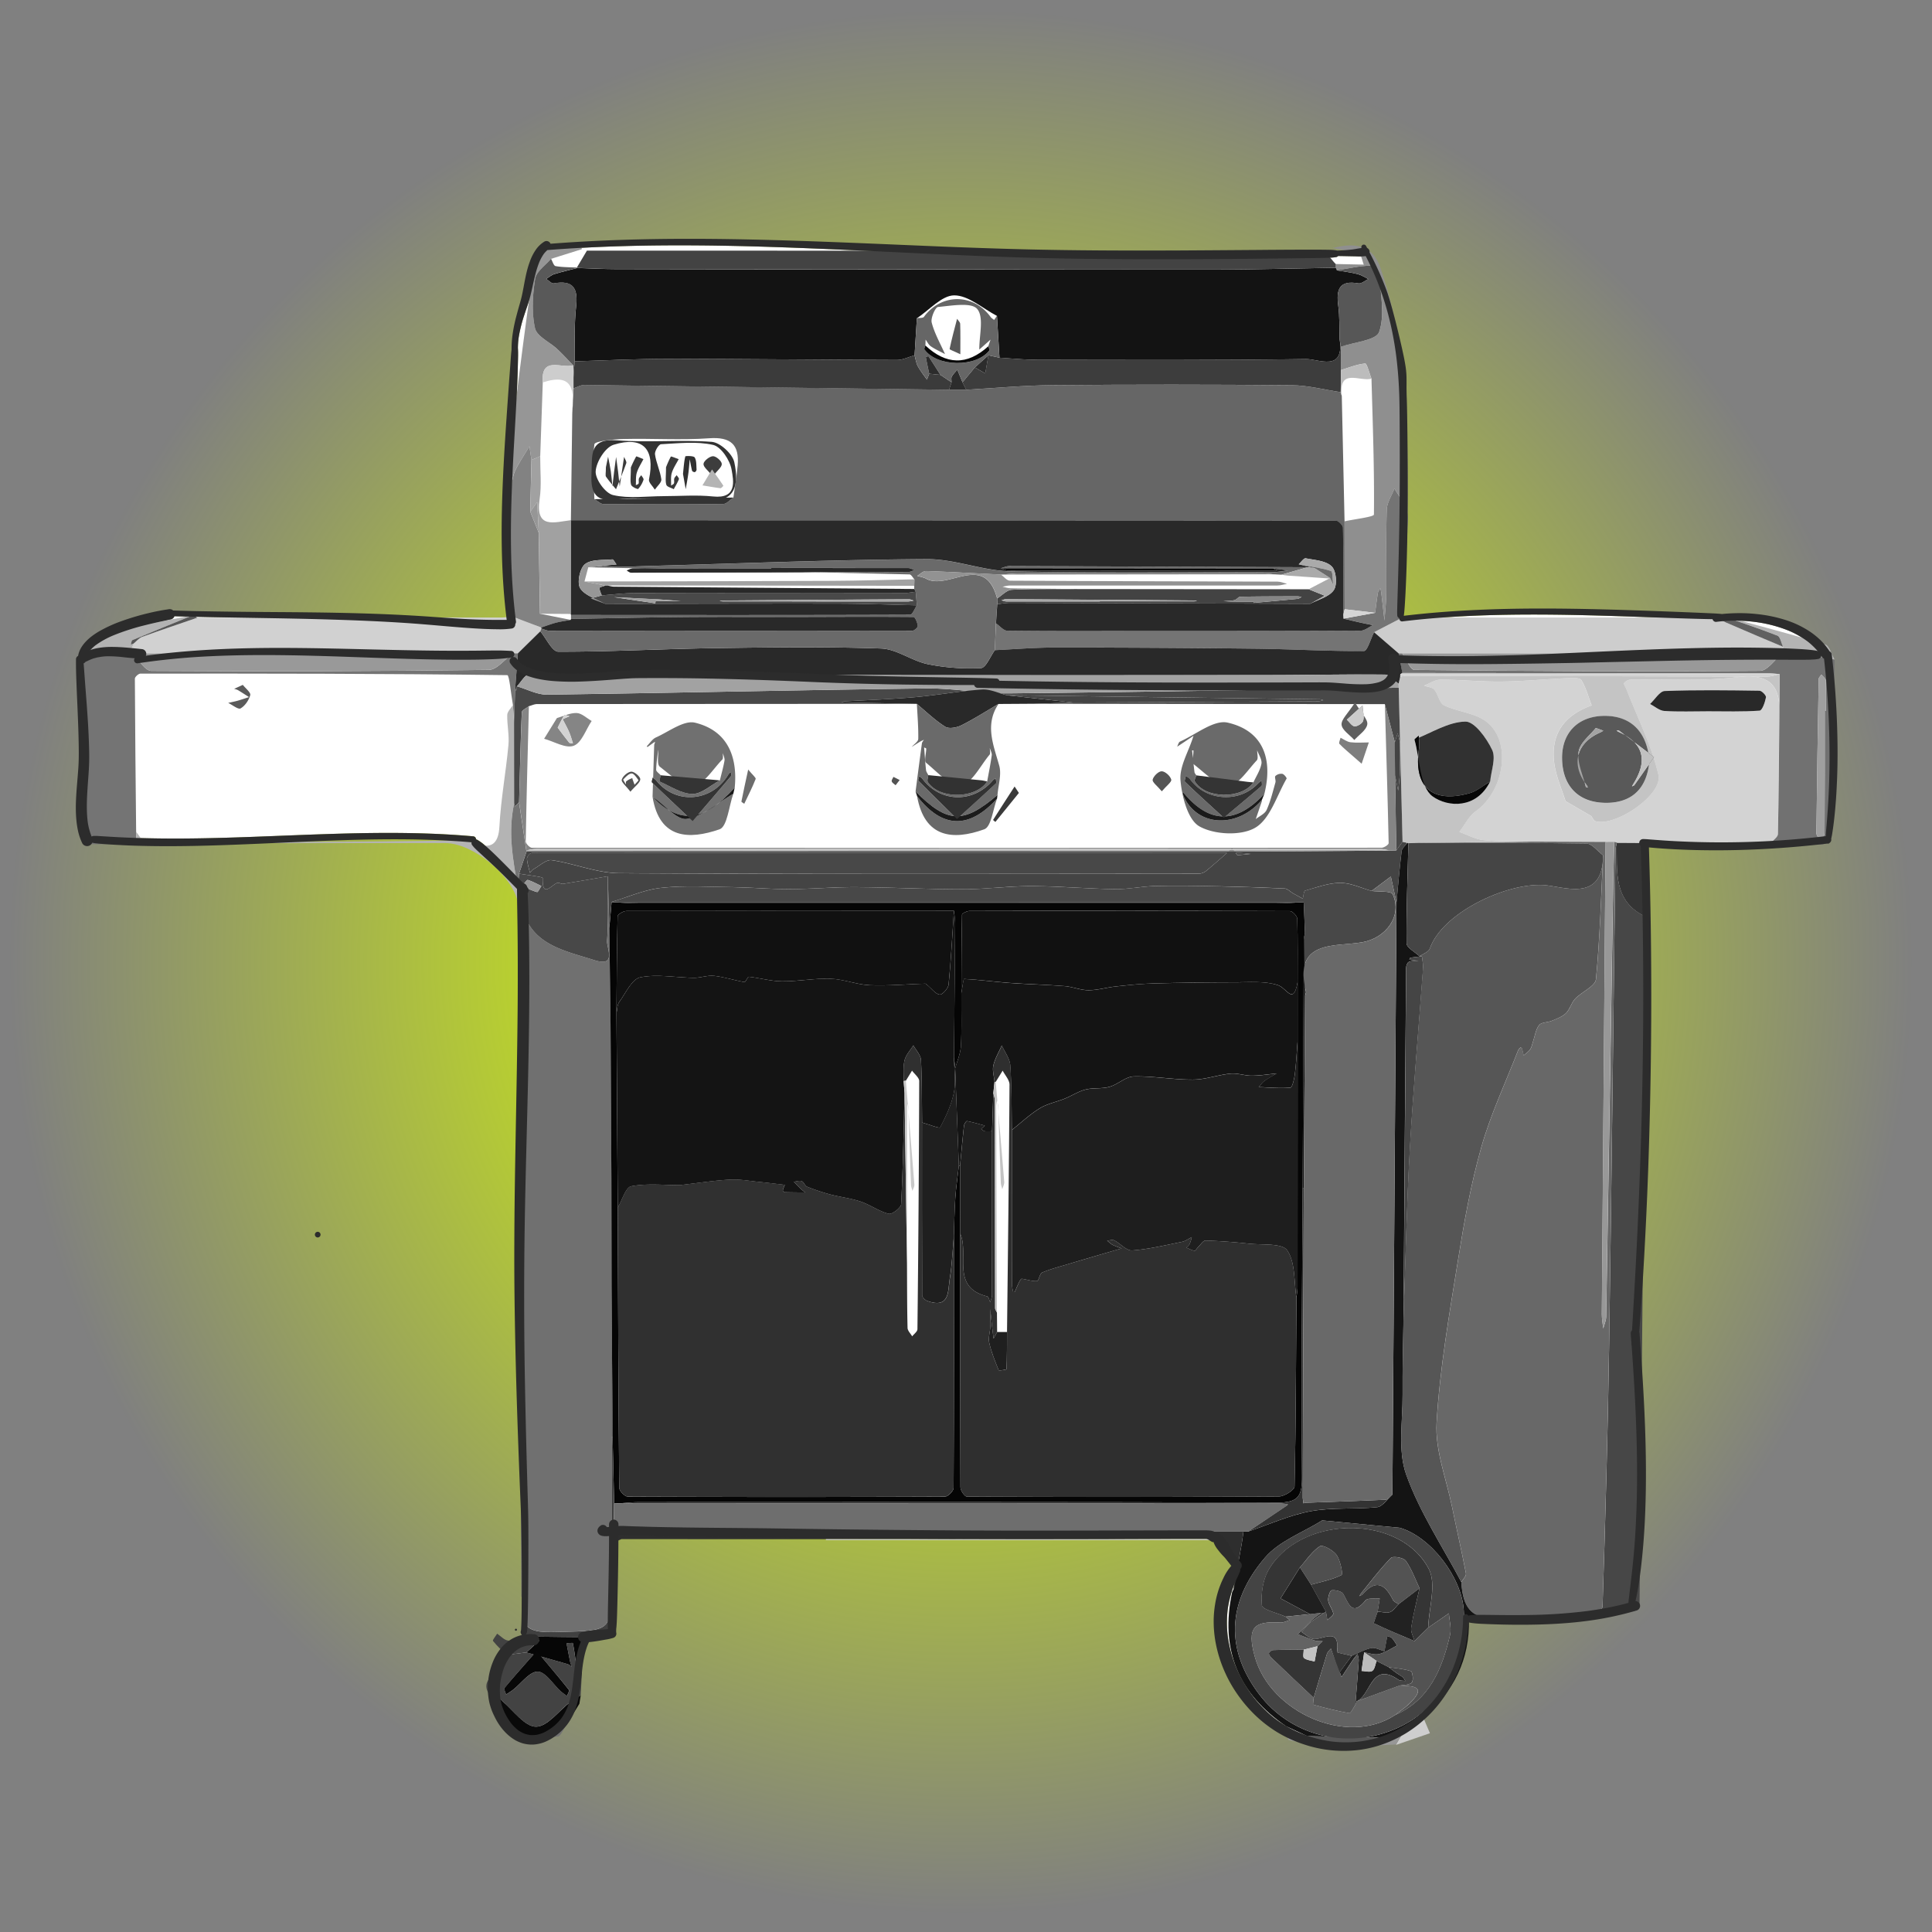 <svg id="a16d801c-ee63-471d-a233-8c29f4ddef1d" data-name="Layer 4" xmlns="http://www.w3.org/2000/svg" xmlns:xlink="http://www.w3.org/1999/xlink" width="2048" height="2048" viewBox="0 0 2048 2048"><rect x="0" y="0" width="2048" height="2048" fill="#808080" stroke="none"/><defs><radialGradient id="dee5f02a-1958-4165-932a-590ede8a0be9" cx="1018.6" cy="1019.5" r="1009.4" gradientUnits="userSpaceOnUse"><stop offset="0.14" stop-color="#daff00"/><stop offset="1" stop-color="#daff00" stop-opacity="0"/></radialGradient></defs><title>barbecue-glow</title><circle cx="1018.6" cy="1019.5" r="1009.4" fill="url(#dee5f02a-1958-4165-932a-590ede8a0be9)"/><path d="M1771.24,891.41q-7.42-.44-14.83-1l-7.38-.56c-2.44-.18-4.9-.43-7.35-.41a4.08,4.08,0,0,0-3.89,3,4.24,4.24,0,0,0,1.5,4.36q3.51,104.23,2.34,208.57c-.7,70.32-3,140.62-6.38,210.86q-1.31,26.9-2.86,53.79-.78,13.72-1.6,27.43-.39,6.4-.77,12.8l0,0a4.57,4.57,0,0,0-1.38,3.33q.37,5,.73,10c0,.42,0,.83,0,1.25a3.31,3.31,0,0,0,.22,1.23c3,42.08,5.4,84.21,5.74,126.4.19,23.52-.29,47.06-1.67,70.54q-1,17.37-2.77,34.69c-1.14,11.35-2.57,22.66-3.9,34-.24,2-.49,4-.68,6,0,.47-.08.94-.11,1.42q-9.12,2.51-18.39,4.42c-8.39,1.72-16.86,3.09-25.34,4.24a556.67,556.67,0,0,1-63.18,4.2c-10.59.17-21.18.13-31.76,0-5.38-.05-10.76-.13-16.15-.17-2.55,0-5.1,0-7.64.07-1.27,0-2.54.13-3.81.25-.86.08-1.7.21-2.55.34a4.82,4.82,0,0,0-.9.24,2.94,2.94,0,0,0-5.53,1.39,153.39,153.39,0,0,1-1.31,19.29,146.16,146.16,0,0,1-9.83,36,138.54,138.54,0,0,1-17.19,29.51,133.75,133.75,0,0,1-22.94,23,127.35,127.35,0,0,1-27,15.84,124.61,124.61,0,0,1-30.2,8.2,126.45,126.45,0,0,1-31.86,0,137,137,0,0,1-33.6-9.3,123.94,123.94,0,0,1-13.27-6.65,121.3,121.3,0,0,1-12.41-8.35,135.69,135.69,0,0,1-22.83-22.9,145.46,145.46,0,0,1-18-30.82,137.29,137.29,0,0,1-8.93-32.48,121.71,121.71,0,0,1-.08-30,117.68,117.68,0,0,1,7.68-27.86c1.74-4,3.72-7.87,5.32-11.92a5.64,5.64,0,0,0,.13-2.37l.26-.21a5,5,0,0,0,1.47-3.56l-.18-1.33a5,5,0,0,0-1.3-2.22l-1.67-2.13q-2.43-3.15-4.74-6.38c-.89-1.25-1.7-2.54-2.47-3.86s-1.42-2.72-2.14-4.07a60.66,60.66,0,0,0-4.36-7c-2-2.68-4.22-5.34-7.17-7a5,5,0,0,0-2.39-.63,4.61,4.61,0,0,0-1,.12c-1.14-1.62-4.29-2.78-11.28-2.78-85.62,0-171.24.59-256.86.1q-64.21-.37-128.41-1.15-32.15-.39-64.3-.89c-21.27-.33-42.55-.51-63.82-.69-24.26-.21-48.53-.47-72.79-1.06q-8.93-.22-17.85-.51l-8.92-.31c-2.34-.08-4.69-.26-7-.18-.7,0-1.41.07-2.11.12,0-.64,0-1.28,0-1.92a5.05,5.05,0,0,0-5-4.86h-.15a5.07,5.07,0,0,0-4.85,5.17c0,.87,0,1.73,0,2.6-.78.07-1.56.14-2.34.18l-.14-.24a4.7,4.7,0,0,0-2.84-2,5,5,0,0,0-1.15-.13,3.92,3.92,0,0,0-2.41.71c-.53.43-1.07.85-1.57,1.32a8.4,8.4,0,0,0-1.08,1.46,5.15,5.15,0,0,0-.49,4.24l.07.16a4.69,4.69,0,0,0,1.28,2,5.27,5.27,0,0,0,1.27,1,9.78,9.78,0,0,0,3.9,1,31.36,31.36,0,0,0,5.51-.07c0,14.81-.23,29.61-.51,44.41q-.28,14.39-.59,28.77c-.09,4.63-.18,9.26-.22,13.89,0,2.46,0,4.93,0,7.39,0,1.44.13,2.87.19,4.3-1,0-2,.09-3,.14-2.69.15-5.38.36-8.07.6s-5.39.54-8.08.86a55.57,55.57,0,0,0-8.65,1.55,5.48,5.48,0,0,0-2.13,9.24l1.14.82h0a80.89,80.89,0,0,0-3.69,11.3,156.67,156.67,0,0,0-3.26,19.51c-1.53,12.85-2.49,25.92-7,38.16a57.39,57.39,0,0,1-6.21,11.62,55.07,55.07,0,0,1-8.37,8.89,56.78,56.78,0,0,1-10.46,6.73,38.38,38.38,0,0,1-7.87,2.5,32,32,0,0,1-6.79.24,31.57,31.57,0,0,1-6.24-1.51,35.92,35.92,0,0,1-6.32-3.46,45.88,45.88,0,0,1-6.93-6.59,65.18,65.18,0,0,1-7.79-12.62,67.89,67.89,0,0,1-2.73-7.07,48,48,0,0,1-1.43-5.93,71.92,71.92,0,0,1-.38-16.94,75.79,75.79,0,0,1,4.07-17.27,57.13,57.13,0,0,1,5.88-11,43.19,43.19,0,0,1,6-6.49,36.32,36.32,0,0,1,6.19-3.89,34.58,34.58,0,0,1,6.67-2,41.59,41.59,0,0,1,6.88-.35c3.21.09,5.8-3,5.7-6.07a5.9,5.9,0,0,0-1.86-4.1l-1.22-.88a5.83,5.83,0,0,0-3-.71,39.33,39.33,0,0,0-8.19.18,3.89,3.89,0,0,0,1.24-2.31,32.55,32.55,0,0,0,.35-3.51c.26-3.7.36-7.41.47-11.12.35-12.38.44-24.77.54-37.15q.17-21.24.17-42.48c0-10.11,0-20.23-.19-30.34-.22-10.6-.59-21.19-.89-31.79q-.55-19.6-1.06-39.18-1-39.17-1.68-78.34-1.26-78.43-.09-156.87c1.68-104.71,6.45-209.42,4.4-314.17-.25-12.83-.58-25.66-1.27-38.48a4.48,4.48,0,0,0-.29-6.12l-.13-.13a5.46,5.46,0,0,0-4.19-4.3c-7.08-7.26-14.16-14.52-21.32-21.71-4.3-4.31-8.62-8.59-13.07-12.75q-3.2-3-6.53-5.83a48.21,48.21,0,0,0-8-5.76,3.8,3.8,0,0,0-1.19-.41v-.13a3.22,3.22,0,0,0-1-2.24,3.49,3.49,0,0,0-2.3-.87c-29.74-2.64-59.56-3.58-89.39-3.58-21.79,0-43.58.5-65.36,1.21-51.9,1.69-103.78,4.54-155.72,4.75q-22.84.09-45.67-.61-11.57-.38-23.12-1-5.77-.32-11.53-.69l-5.37-.32a42.19,42.19,0,0,0-6.12-.13,4.18,4.18,0,0,0-1.91.65l-.08-.18A68.06,68.06,0,0,1,93,871.35c-1.51-12.16-.94-24.48-.13-36.67.4-6.12.9-12.24,1.28-18.37.36-5.93.49-11.85.4-17.79-.25-16-1.19-32-2.34-48-.57-8-1.22-16-1.82-24-.58-7.77-1.11-15.55-1.73-23.32A4.65,4.65,0,0,0,91.49,699c0-.45,0-.9.09-1.35a19.3,19.3,0,0,1,1-3.5A25.18,25.18,0,0,1,95.09,690a39.83,39.83,0,0,1,6.09-5.91,92.55,92.55,0,0,1,19.19-10.64,244.8,244.8,0,0,1,33.49-10.74c5.1-1.3,10.24-2.49,15.38-3.61l6.44-1.38c1.86-.39,3.71-.86,5.58-1.2a5.33,5.33,0,0,0,3.3-2.54,5.4,5.4,0,0,0,.34-.75c54.1,1.62,108.23,1.8,162.34,3.41,27.81.82,55.61,1.91,83.37,3.78,13.85.93,27.67,2.14,41.5,3.33s27.6,2.33,41.43,2.93q7.05.31,14.11.36a86,86,0,0,0,15.3-.86,4.46,4.46,0,0,0,3.29-4.32c0-.14,0-.27,0-.4a4,4,0,0,0,.74-2.56c-6.79-52.49-6.12-105.57-3.63-158.33,1-21.93,2.4-43.85,3.56-65.77.59-11.07,1.18-22.14,1.6-33.22.21-5.52.35-11.05.49-16.59.13-5.37.38-10.79,0-16.16a92.21,92.21,0,0,1,.66-10,146.22,146.22,0,0,1,5.88-24.23c2.26-7.09,4.94-14,6.76-21.26,3-11.88,4.8-24.17,9.44-35.58a46.65,46.65,0,0,1,5-9,33.14,33.14,0,0,1,3.53-3.68c107.67-8.36,215.81-4.79,323.56.13,54.51,2.49,109,5.34,163.54,7.23,55.79,1.93,111.62,2.45,167.44,2.4q45.21,0,90.43-.52,22.61-.21,45.22-.47,11.72-.13,23.44-.31,5.86-.1,11.72-.24c1.67,0,3.35-.12,5-.18a44.74,44.74,0,0,0,6-.65,3,3,0,0,0,1.77-1.1l4.5.07,12.18.25c1.91,0,3.81.16,5.72.18a50.94,50.94,0,0,0,6.41-.33l.53-.07q5.37,10.43,10,21.23a311.64,311.64,0,0,1,13.77,40.54,342.78,342.78,0,0,1,8.27,42q2.13,16.2,3,32.53c.68,11.82.81,23.66.89,35.5q.27,38.68.07,77.37-.21,32.93-1,65.86-.37,16.25-.88,32.49-.24,8.11-.48,16.22c-.08,2.83-.16,5.66-.23,8.49s-.17,5.66,0,8.48a3.51,3.51,0,0,0,2.23,3.2,2.91,2.91,0,0,0,0,.42,3,3,0,0,0,.86,2.08,2.81,2.81,0,0,0,2.08.86c42.85-5.21,86.06-7,129.2-7.25,43.66-.26,87.3,1.18,130.93,2.73,13.41.48,26.81,1,40.22,1.4q10,.32,20,.57,4.35.1,8.7.17a3.83,3.83,0,0,0,1,1.74,3.68,3.68,0,0,0,2.73,1.13,162.15,162.15,0,0,1,42.19.16,143.42,143.42,0,0,1,34.89,9.17,95.93,95.93,0,0,1,20.15,11.56A72.92,72.92,0,0,1,1928.27,692q1.52,2,2.9,4.14a5.39,5.39,0,0,0,2.37,2.07q3.18,28.21,4.62,56.58,1.64,31.59,1.08,63.25-.35,19.06-1.6,38.08c-.39,6.08-.86,12.15-1.37,18.22-.25,3-.52,5.95-.75,8.93q-.12,1.55-.21,3.1A935.48,935.48,0,0,1,1771.24,891.41Z" fill="#fff"/><path d="M552.65,1692.78Q550.8,1357.1,549,1021.42c0-3,.16-6.08.25-9.12q.56-28,1.17-55.9a14.86,14.86,0,0,1,.91-3.41c.41.7,1.09,1.36,1.18,2.1,5.88,45.61,43.87,52,77.62,62.73,24.23,7.69,12.85-13.09,13.41-20.57,1.69-22.69.74-45.57.81-68.37l1.58,55q.65,50.88,1.29,101.77l.92,163.45.18,114.57.1,159.25q0,76.31-.06,152.63c0,53.88,0,52.78-54,54.33-25.94.75-46.79,1.33-39.15-34.4,1.63-7.62-.06-16-.22-24l-1.66,21.07Z" fill="#707070"/><path d="M1877.36,893.42l-132.36.21-29.79-.18-4.08-1.09-9.25.06-78.34-.32c-16.92-.37-33.93.2-50.72-1.48-8.85-.88-17.31-5.68-25.95-8.71,5.67-7.37,10-16.61,17.26-21.79,31-22.2,38.64-75,10.9-95.51-12.24-9-30.09-10.15-44.4-16.94-4.87-2.31-6-11.55-10.22-16.53-2.21-2.65-7.22-3-11-4.33,5.84-2.22,11.68-6.32,17.52-6.32,21.55,0,43.12,2.28,64.66,2,23.26-.27,46.49-2.56,69.75-3.61,5.08-.23,13.14-.73,14.81,2,5,8.15,7.54,17.81,11,26.89-30.16,10.8-44.59,31.8-39.25,63.86,2.13,12.82,7.6,25.09,11.55,37.61l27.1,15.71c1.49,1.91,2.63,5,4.54,5.55,20.82,6.5,71.7-28.07,66.87-49-7.22-31.29-22.24-60.77-34-91-.87-2.24-3.2-5.51-2.47-6.45a10.36,10.36,0,0,1,7.07-3.64c37.7-.73,75.81,2.05,113-2.61,37.93-4.75,46.58,12.38,44.5,44.11-.39,40.75-.62,81.5-1.5,122.23C1884.59,887.28,1879.9,890.33,1877.36,893.42ZM1810.53,754c18.26,0,36.57.6,54.74-.65,2.71-.19,5.69-9,6.74-14.12.39-1.91-4.41-7-6.89-7-33.48-.48-67-1-100.42.31-5.35.2-10.37,8.95-15.55,13.75,5,2.59,9.92,7.07,15.09,7.4C1779.61,754.65,1795.09,754,1810.53,754Z" fill="#d3d3d3"/><path d="M1608,1716.31l-50.9,0,66.38-2.64c20.24-.08,40.51.54,60.68-.71,5.26-.32,14.49-6.29,14.61-9.9,3-92.73,5.61-185.48,7-278.25,2.64-174.52,4.48-349.06,6.71-523.59,0-2.55.83-5.08,1.27-7.62.58,30-4.09,62.14,31.22,78.32q-3.36,364.46-7,728.91c0,2.52-4.25,7-6.77,7.18C1690.13,1711.12,1649,1713.65,1608,1716.31Z" fill="#474747"/><path d="M209.28,654.78q161.15-.08,322.3-.2c3.63,0,7.26-.79,10.89-1.21l31.29,11.79a8.83,8.83,0,0,0,.23,1.2l-1.23,2.87L549,692.55h-5.22l-403.54.06-1.27-4,2.69-6.44c3-2.43,5.62-5.87,9-7.11C170.12,668,189.73,661.5,209.28,654.78Z" fill="#d1d1d1"/><path d="M1486.71,654.6q162.29,0,324.58,0c2.77,0,5.55-.77,8.32-1.18,3.29,2.17,6.36,4.87,9.92,6.41,20.13,8.74,40.38,17.21,60.58,25.78q0,1.6,0,3.2l-.46,3.34c-4.34.16-8.68.45-13,.45q-195.09,0-390.17,0l-3.94,0-26-22.43Z" fill="#cdcdcd"/><path d="M543.78,692.56H549L546.17,729l-1.23,36.83-1.19-18.44c-2-11-3.82-31.67-5.94-31.7-129.64-1.69-259.31-1.73-389-1.63-2,0-5.86,3.5-5.85,5.35.22,54.17.82,108.33,1.36,162.49q0,5.91-.05,11.83c-16.86.54-33.74,1.6-50.57,1.06-2.44-.08-6.57-7.74-6.66-12C85.82,822,85.14,761.24,84.32,700.45L139,688.65l1.27,4c6.7,6.45,13.36,18.48,20.1,18.53q178.94,1.16,357.88-1.07C526.82,710,535.27,698.66,543.78,692.56Z" fill="#747474"/><path d="M1412.82,262.9c21.82-5.49,41.57-4.42,50.3,20.55,31.82,91,29.31,185.71,28.82,280.13-.1-7.61,1.5-15.77-.72-22.69-2.64-8.22-8.58-15.39-13.09-23-2.83,7.42-7.86,14.76-8.11,22.27-.95,29.34-.22,58.73-.48,88.1-.09,9.87-1.26,19.74-1.94,29.61-1.15-10-2.27-20-3.46-30a39.68,39.68,0,0,0-1-4.35c-.88,1.69-2.26,3.3-2.56,5.09-1.15,7-2,14-2.9,21l-32.28-3.8-.11-93.17c10.84-2.4,31.1-4.69,31.13-7.22.56-48-1.26-96-2.59-144-2.23-5.64-4.89-16.22-6.61-16.07-8.72.77-17.19,4.32-25.75,6.89q-.06-12.33-.11-24.66c14.17-5,37.51-6.77,40.58-15.61,6.13-17.66,1.69-39.22.35-59.08-.28-4.17-6.14-11.43-9.24-11.34-12,.37-23.91,3.15-35.85,5l-1.19-2.73q0-2,0-3.95l29.67.63c-1.68-3.91-2.47-10.29-5.2-11.28C1431.65,266.07,1422.1,264.87,1412.82,262.9Z" fill="#8f8f8f"/><path d="M1889.69,692.18l.46-3.34,54.62,10.29c-.85,62-1.51,123.95-3,185.9-.09,3.67-6.78,10.19-10.49,10.26-17.95.34-35.93-1.07-53.9-1.86,2.54-3.09,7.23-6.14,7.29-9.29.88-40.74,1.11-81.48,1.5-122.23q.09-23.69.18-47.38c-4.32-.27-8.65-.79-13-.79q-193.43-.21-386.86-.33l-4-20.77,3.94,0c4.29,6.09,8.52,17.45,12.87,17.49,122.1,1.32,244.22,1.87,366.33,1C1873.73,711.06,1881.69,698.78,1889.69,692.18Zm44.64,61.5h1.27c0-10.86.25-21.74-.22-32.58-.09-2.07-3-4-4.66-6-1,1.56-2.79,3.11-2.82,4.68q-1.48,81.68-2.44,163.36c0,2.89,2.77,5.82,4.25,8.73,1.54-2.84,4.4-5.66,4.41-8.51C1934.41,840.13,1934.32,796.91,1934.32,753.68Z" fill="#717171"/><path d="M1457.68,649.59c.94-7,1.75-14,2.9-21,.3-1.79,1.68-3.4,2.56-5.09a39.68,39.68,0,0,1,1,4.35c1.19,10,2.32,20,3.46,30,.68-9.87,1.85-19.73,1.94-29.61.26-29.37-.47-58.76.48-88.1.24-7.5,5.28-14.85,8.11-22.27,4.51,7.62,10.45,14.79,13.09,23,2.23,6.92.63,15.08.72,22.69q-2.62,45.51-5.23,91l-30.14,15.61c-3.58,7-7.12,19.9-10.76,19.93-38.14.32-76.3-2-114.46-2.48q-106.69-1.28-213.39-1.2c-21.13,0-42.27,1.79-63.4,2.77l1.22-28.45c4,2.73,8,7.79,12.12,7.84,47.16.53,94.33.3,141.49.28,77.59,0,155.19.06,232.78-.32,4.42,0,8.83-3.82,13.24-5.87-4.15-.85-8.31-1.63-12.44-2.55-6.31-1.41-12.6-2.91-18.89-4.38Z" fill="#747474"/><path d="M537.41,500.71c9.15-71.38,17.28-142.91,28-214,3.59-23.79,34.74-36.07,51.31-23.61q0,.53,0,1.07l-32.62,10.24c-5.88,7.07-15.62,13.53-16.84,21.33-2.7,17.13-3.78,35.53-.12,52.23,1.89,8.63,15.45,14.58,23.45,22.05,5.88,5.48,11.29,11.45,16.91,17.21-11.91,3.95-34.25-10.52-32.13,18.2l-2.71,78.2-9.28,3.95-2.13-14.37C556.09,481.75,550.29,490,546,499c-2.69,5.69-3.07,12.48-4.49,18.77Z" fill="#969696"/><path d="M644.31,928.88c-.08,22.81.88,45.69-.81,68.37-.56,7.47,10.82,28.26-13.41,20.57-33.75-10.72-71.74-17.12-77.62-62.73-.1-.74-.78-1.4-1.18-2.1a14.86,14.86,0,0,0-.91,3.41q-.64,27.95-1.17,55.9-.19-28-.39-55.94.06-7.85.13-15.69l1.24-14.6c8.75,1.57,25.14,3.38,25.1,4.68-.67,21.65,8.81,7.85,15.36,5.16,1.64-.68,4.24,1.34,6.22,1C612.71,934.39,628.51,931.59,644.31,928.88Zm-91,10.3c6.35,2.72,11.06,5.15,16.06,6.48.88.23,3-4.17,4.53-6.44-4.76-2.25-9.41-4.88-14.39-6.44C558.49,932.46,556.2,936.11,553.32,939.18Z" fill="#484848"/><path d="M537.41,500.71l4.15,17.07c1.42-6.29,1.8-13.08,4.49-18.77,4.25-9,10-17.26,15.18-25.84l2.13,14.37-1.29,54.82,9,22.31q.65,43,1.3,85.9L605,657.13c-5.3,1-10.67,1.71-15.88,3.05s-10.24,3.29-15.35,5l-31.29-11.79Z" fill="#828282"/><path d="M549,940.67q-.07,7.84-.13,15.69C543.1,927.92,501.11,893.7,472,893.7H144.3q0-5.91,0-11.83c3.12,3.45,6.22,9.9,9.35,9.91,112.41.5,224.84,1.34,337.19-1.19,10.12-.23,36.77,20.6,38.57-14.46,1.49-28.85,6.89-57.47,9.54-86.29,1-10.54-1.52-21.36-1.25-32,.09-3.54,3.89-7,6-10.47l1.19,18.44q.05,43,.1,86C538.38,881.78,543.54,911.23,549,940.67Z" fill="#b4b4b4"/><path d="M1744.94,972c-35.31-16.18-30.64-48.3-31.22-78.32l1.49-.18,29.79.18Q1745,932.79,1744.94,972Z" fill="#353535"/><path d="M139,688.65l-54.65,11.8c8.32-9.64,15-24.8,25.29-27.9,30.83-9.3,63.08-13.89,94.78-20.31-21.37,8.73-42.76,17.4-64,26.34-1,.43-1.1,3.12-1.61,4.76l2.93-1.12Z" fill="#b3b3b3"/><path d="M1944.76,699.13l-54.62-10.29q0-1.6,0-3.2c-1.92-4.07-2.87-10.63-5.92-11.82-20-7.85-40.53-14.54-60.88-21.62,37.24,10.12,74.61,19.81,111.54,30.94C1939.35,684.5,1941.51,693.61,1944.76,699.13Z" fill="#b4b4b4"/><path d="M1823.32,652.21c20.34,7.07,40.84,13.77,60.88,21.62,3,1.19,4,7.75,5.92,11.82-20.21-8.56-40.45-17-60.58-25.78-3.56-1.55-6.63-4.25-9.92-6.41Z" fill="#606060"/><path d="M141.66,682.21l-2.93,1.12c.51-1.64.59-4.33,1.61-4.76,21.28-8.93,42.68-17.61,64-26.34l4.89,2.55C189.73,661.5,170.12,668,150.7,675.1,147.28,676.34,144.65,679.78,141.66,682.21Z" fill="#575757"/><path d="M647.19,1085.66q-.65-50.88-1.29-101.77l2.44-27.82-.1.24c9.36.44,18.72,1.25,28.08,1.25q338.46.1,676.92,0c9.61,0,19.22-.77,28.83-1.18l1.27,32.57c-.42,2.33-1.19,4.66-1.2,7q-.71,131.7-1.29,263.41c-.44,101.58-1.72,203.16-.66,304.72.23,21.74-3.41,28.82-26.52,28.73-225.63-.84-451.27-.52-676.91-.47-6,0-12.07.7-18.1,1.08l-7.64.34-1.65-70.7q-.55-79.69-1.09-159.37l-.18-114.57Zm371.88-32.73c0,18.6.53,37.24-.42,55.79-.41,8-4,15.89-6.08,23.83l-1.32-11.74q.66-70.34,1.26-140.68c0-4.89-.83-9.79-1.27-14.69q-173.66,0-347.33.26c-3.22,0-9.18,3.62-9.23,5.67-.83,34.14-.93,68.29-1.19,102.45q.66,103.18,1.32,206.36c.41,99,.73,198,1.63,297,0,3.27,5.9,9.31,9.06,9.32q168.11.73,336.22,0c3.2,0,9.13-6,9.15-9.21.47-89,.33-178,.3-267,.46-13.37.57-26.77,1.49-40.12.79-11.51,2.5-23,3.8-34.43l1.3,0q0,36,.08,71.91c0,89.62-.09,179.24.28,268.86,0,3.46,4.39,9.91,6.76,9.92q165.42.71,330.84-.12c5.78,0,16.46-6.79,16.55-10.59,1.44-66.74,1.58-133.5,2-200.26.41-3.64,1.18-7.28,1.18-10.92q.1-130.31.06-260.62,0-31.37,0-62.74c0-22.41.3-44.84-.35-67.23-.08-2.91-5.07-8.14-7.8-8.15q-169.73-.62-339.47-.18c-2.83,0-8.08,2.58-8.12,4C1019.17,997.41,1019.18,1025.17,1019.06,1052.93Z" fill="#050505"/><path d="M648.33,956.08l-2.44,27.82-1.58-55c-15.81,2.72-31.6,5.51-47.44,8-2,.32-4.57-1.7-6.22-1-6.55,2.7-16,16.49-15.36-5.16,0-1.3-16.35-3.11-25.1-4.68l8-23.48q370.73.08,741.45.1c57.61,0,115.22-.62,172.83-.95l7.63-.26,6.65-9.27,5.16,1.29c-2.12,2.88-5.72,5.57-6.11,8.66-2.24,18.07-3.72,36.24-5.45,54.37l-6-27.37-20.39,15.26c-11-3.06-22-8.58-33-8.54-12.52,0-25.11,4.78-37.45,8.24-1.49.42-1.66,5.56-2.44,8.51-3.48-1.9-7-3.76-10.43-5.72-3-1.7-5.81-4.92-8.82-5.06q-37-1.72-74-2.43c-20.92-.42-41.87-.78-62.78-.24-14.36.37-28.7,3.53-43,3.33-29.56-.41-59.09-3.12-88.64-3.2-24.24-.07-48.48,3.34-72.73,3.35-37.55,0-75.09-2-112.64-2.25-23.85-.14-47.71,2-71.58,2.09-20,.06-39.95-1.8-59.94-2.09-25.13-.36-50.47-1.9-75.34.72C683.18,943,665.89,950.88,648.33,956.08Zm657.73-56.61,5.67,7.16,14-1.43c-4.37-.37-8.75-1.08-13.13-1.08q-370.81-.08-741.62,0c-2.83,0-6-.65-8.37.44-1.91.88-4.1,4-4,6,.36,4.92,2,9.74,3.09,14.6,1.29-1.28,2.38-2.93,3.91-3.78,6.35-3.52,13.37-10.39,19.19-9.53,24.13,3.55,47.9,13.69,71.84,13.82,204.44,1.16,408.88.67,613.32.56a13.69,13.69,0,0,0,8.12-2.6C1287.62,915.76,1296.78,907.53,1306.06,899.46Z" fill="#444"/><path d="M649.38,1523.06q.82,35.35,1.64,70.7-.11,9.7-.22,19.4l-1.12,116.27c-4.16,2.08-8.31,5.92-12.49,6-28.12.22-56.25-.38-84.38-.71q.23-21,.46-42.07l1.66-21.07c.16,8,1.85,16.33.22,24-7.64,35.73,13.21,35.15,39.15,34.4,54.06-1.55,54.06-.45,54-54.33q0-76.31.06-152.63Z" fill="#404040"/><path d="M647.19,1085.66l.92,163.45Z" fill="#141414"/><path d="M649.38,1523.06l-1-.12q0-79.63-.09-159.25Q648.83,1443.37,649.38,1523.06Z" fill="#2e2e2e"/><path d="M1715.21,893.45l-1.49.18c-.44,2.54-1.24,5.08-1.27,7.62-2.23,174.53-4.07,349.07-6.71,523.59-1.41,92.77-4,185.52-7,278.25-.12,3.61-9.35,9.57-14.61,9.9-20.16,1.24-40.44.63-60.68.71-27.94-5.75-71.81,20.83-74.32-36.58,1.73-3.1,5.39-6.57,4.88-9.25-4.53-23.68-10-47.18-14.79-70.81-6.05-29.67-18-59.78-16.31-89,3.41-57.75,13.53-115.21,22.72-172.49,6.45-40.22,13.63-80.6,24.74-119.71,9.94-35,25.68-68.37,38.95-102.42.49-1.26,1.8-2.2,2.73-3.29.52.57,1.32,1.05,1.51,1.71.65,2.28,1.09,4.61,1.61,6.93,2.35-2.1,5.16-3.87,6.93-6.38,1.58-2.24,2-5.27,2.94-8,2-6,2.88-13,6.54-17.76,2.39-3.12,9.06-2.68,13.51-4.55,5.24-2.21,11.06-4.27,15-8.1,4.18-4.1,5.59-11,9.66-15.24,7.1-7.45,21.35-13.25,22.08-20.75,4.22-43.61,5.38-87.51,7.57-131.31-5.87-4.35-11.67-12.39-17.61-12.49-59-1-118.09-.68-177.14-.73l119-1.35,78.34.32q-2,250.33-4,500.67c0,5,1,10.1,1.51,15.15,1.09-4.16,3.06-8.31,3.13-12.49q3.83-226.37,7.35-452.74c.27-16.88.8-33.76,1.2-50.64Z" fill="#686868"/><path d="M1623.54,892.11l-119,1.35-11.61.37-1.06-.31-5.16-1.29L1482.69,729q-.06-2.1-.11-4.2l1.72-7.5a40.7,40.7,0,0,1,6.41-1q191.3.44,382.6.88c4.19,0,8.38-1.54,12.57-2.36l.46-.3q-.09,23.69-.18,47.38c2.08-31.73-6.57-48.87-44.5-44.11-37.18,4.66-75.29,1.87-113,2.61a10.36,10.36,0,0,0-7.07,3.64c-.73.94,1.6,4.21,2.47,6.45,11.72,30.25,26.74,59.74,34,91,4.83,20.93-46,55.5-66.87,49-1.9-.59-3-3.64-4.54-5.55l-27.1-15.71c-3.95-12.52-9.41-24.79-11.55-37.61-5.34-32.05,9.09-53.06,39.25-63.86-3.5-9.08-6-18.74-11-26.89-1.67-2.71-9.72-2.21-14.81-2-23.26,1.05-46.49,3.34-69.75,3.61-21.54.25-43.11-2-64.66-2-5.84,0-11.68,4.1-17.52,6.32,3.74,1.37,8.75,1.68,11,4.33,4.17,5,5.35,14.22,10.22,16.53,14.32,6.79,32.16,7.89,44.4,16.94,27.74,20.5,20.12,73.3-10.9,95.51-7.24,5.18-11.58,14.42-17.26,21.79,8.64,3,17.1,7.83,25.95,8.71C1589.62,892.31,1606.63,891.74,1623.54,892.11Zm-44-63.66c1.05-11.33,6.31-24.63,2.15-33.53-5.79-12.38-18.83-30.3-28.4-30.07-18.12.43-36,12.07-54,19,5.88,20.83,5.5,50.29,19.25,60.25C1535,856,1565.29,857.4,1579.57,828.44Zm168.87-22c-2.45-30.14-19.23-48.33-49.26-47.48-26.82.76-44,18.23-43.3,46,.72,29.09,18,46.47,47.48,46.16C1730.86,850.75,1746.2,834.75,1748.44,806.4Z" fill="#c4c4c4"/><path d="M1711.13,892.37c-.41,16.88-.93,33.76-1.2,50.64q-3.65,226.37-7.35,452.74c-.07,4.18-2,8.33-3.13,12.49-.53-5-1.55-10.1-1.51-15.15q1.88-250.33,4-500.67Z" fill="#989898"/><path d="M1810.53,754c-15.44,0-30.92.64-46.29-.35-5.17-.33-10.07-4.82-15.09-7.4,5.18-4.8,10.2-13.54,15.55-13.75,33.43-1.27,66.94-.8,100.42-.31,2.48,0,7.28,5.12,6.89,7-1,5.17-4,13.94-6.74,14.12C1847.1,754.61,1828.79,754,1810.53,754Z" fill="#292929"/><path d="M1659.52,849.26l27.1,15.71Z" fill="#888"/><path d="M1306.17,1687.51l1.34-2.66c2.89-15.9,5.83-31.79,8.65-47.7.8-4.5,1.29-9.05,1.92-13.58l5.15-.11c22-7.41,43.61-17.35,66.24-21.51,22.93-4.21,47-1.84,70.37-4.29,5.8-.61,10.81-8.7,16.18-13.36q2.17-313.88,4.33-627.76c1.74-18.13,3.22-36.3,5.45-54.37.38-3.09,4-5.79,6.11-8.66l1.06.31c-.86,35.37-2.27,70.74-1.94,106.1,0,4.66,8.94,9.23,13.74,13.84h2.53c-4.07.44-8.16.81-12.21,1.42-.47.07-.75,1.47-1.11,2.25l9.65,1.08c-3.44.29-7.16-.11-10.21,1.13-1.61.66-2.9,4.16-2.91,6.39q-1.49,185.14-2.69,370.28c-.38,27.38-1.23,54.77-1,82.15.22,28.36-5.26,59.11,3.79,84.53,14.21,39.92,38.5,76.25,58.53,114.1,2.52,57.41,46.38,30.83,74.32,36.58l-66.38,2.64c1.23,42.83-16.24,77-48.28,104.48L1489,1833.6l-20.6,8.34-82.52-1.54-22.25-10.34C1312.46,1795.45,1293,1748,1306.17,1687.51Zm95.4-75.8c-20.44,12.83-45.44,21.75-60.46,39.24-41.45,48.27-41.57,98.81-6.15,145.32,32.91,43.21,90.84,58.33,142.49,37.2,48.73-19.94,77.77-69.47,74.2-126.5-2.22-35.35-35.11-77.85-67.65-87.41Z" fill="#141414"/><path d="M522.88,1801.11c-23.57-24,17.57-28.74,13.92-46.8l21.15-2.68c14.54,4.1,29.1,8.16,43.61,12.38,1.68.49,3.09,1.88,4.63,2.85a32,32,0,0,1-1.69-4.6c-1.39-6.76-2.66-13.54-4-20.32,2.32-.12,6.6-.65,6.68-.29,1.33,6.28,2.06,12.67,3.1,19a124.27,124.27,0,0,0,2.57,12.53c.46,1.68,1.92,3.09,2.93,4.62l1.08-5.44-1.3,24.85c-3.63,2.23-7.48,4.18-10.85,6.75-12.27,9.38-24.33,26.32-36.55,26.38-11.79.06-23.84-17-35.44-26.95-4.62-4-8.32-9-12.44-13.5Zm46-51c-15.47,17.62-25,28.22-34,39.2-.91,1.11,1,4.57,1.66,6.94,2.46-1.64,5-3.13,7.35-5,8.81-6.89,17.64-19.43,26.25-19.26,8.27.16,16.24,13.49,24.44,20.94a79.35,79.35,0,0,0,6.55,4.87c.73-2.21,2.77-5.46,2-6.46C593.78,1779.63,584.07,1768.24,568.88,1750.07Z" fill="#434343"/><path d="M535.74,1826.12l-8.64-12-4.22-13-2.56-11.2c4.12,4.53,7.83,9.54,12.44,13.5,11.6,9.94,23.64,27,35.44,26.95,12.21-.06,24.28-17,36.55-26.38,3.37-2.58,7.22-4.52,10.85-6.75l-1.45,8.83-13.94,22.72C578,1845.74,556.46,1845.74,535.74,1826.12Z" fill="#090909"/><path d="M616.9,1772.38l-1.08,5.44c-1-1.53-2.47-2.94-2.93-4.62a124.27,124.27,0,0,1-2.57-12.53c-1-6.34-1.77-12.74-3.1-19-.08-.36-4.35.17-6.68.29,1.31,6.78,2.57,13.56,4,20.32a32,32,0,0,0,1.69,4.6c-1.54-1-3-2.36-4.63-2.85-14.51-4.22-29.07-8.27-43.61-12.38l13.89-12.68-15.32-1.6-3.71-2.67c28.13.33,56.26.93,84.38.71,4.18,0,8.33-3.88,12.49-6l2.56-6.72c-8.77,5-17.4,10.18-26.39,14.7-2.67,1.34-6.35.66-9.57.9Q616.59,1755.34,616.9,1772.38Z" fill="#060606"/><path d="M556.52,1737.35l15.32,1.6L558,1751.63l-21.15,2.68c-4.86-4.88-10-9.51-14.28-14.88-.68-.86,2.83-5,4.4-7.67,3.82,2.56,7.42,6.72,11.52,7.3C544.28,1739.87,550.48,1738,556.52,1737.35Z" fill="#424242"/><path d="M1489,1833.6l19.79-12.78,7,16.47-35.64,12.28-.23-.34Z" fill="#cecece"/><path d="M1484.3,717.3l-1.72,7.5c-4.77-3.38-9.51-9.63-14.32-9.69-39.9-.46-79.81.47-119.71.52q-194,.21-388.06.06c-133.27-.19-266.53-.84-399.8-.55-4.26,0-8.49,8.08-12.74,12.39l-.78,5-1-3.5L549,692.55l23.74-23.32c6.32,7.53,12.63,21.55,19,21.57,54.94.12,109.87-2.92,164.82-3.73,59.12-.88,118.31-1.65,177.38.37,16.56.56,32.38,13,49.27,16.56a226.41,226.41,0,0,0,56.68,4.19c5.2-.25,9.82-12.31,14.7-19,21.13-1,42.27-2.77,63.4-2.77q106.69,0,213.39,1.2c38.17.46,76.32,2.8,114.46,2.48,3.64,0,7.18-13,10.76-19.93l26,22.43,4,20.77-2.19,1.36Z" fill="#292929"/><path d="M1054.57,689.23c-4.88,6.64-9.5,18.7-14.7,19A226.41,226.41,0,0,1,983.19,704c-16.89-3.51-32.71-16-49.27-16.56-59.06-2-118.25-1.24-177.38-.37-55,.81-109.89,3.86-164.82,3.73-6.34,0-12.65-14-19-21.57l1.23-2.87c2.89.8,5.79,2.29,8.68,2.3q192.19.24,384.38,0c2.08,0,6-3.61,5.85-5.17-.39-3.42-2.83-9.45-4.49-9.47-42.61-.4-85.23-.11-127.85,0-39.16.07-78.32-.21-117.47.13s-78.51,1.26-117.77,1.92V652c119.82.08,239.63.22,359.45-.21,2.39,0,4.76-6.58,7.15-10.09l-1.16-14.43-1.65-2.92.06-3.35.17-6.89c-1.71-1.81-3.38-5.16-5.13-5.2q-170.31-4-340.63-7.58l29.91-2.94-15.34,1.36c5.16.44,10.32,1.3,15.47,1.25,12.16-.13,24.32-.74,36.48-1.07,97.33-2.67,194.65-6.61,292-7.2,29.79-.18,59.56,12.41,89.46,13,92.82,1.85,185.7.77,278.55.71,5.2,0,10.41-1.11,15.61-1.7l-16.28-2.17-288.57-.22c3.05-.79,6.11-2.28,9.15-2.27q158,.48,316,1.22l-27.62,7.9-7.71-.38c-3.87-.36-7.74-1-11.61-1q-129.12-.1-258.25,0c-6.66,0-13.32.87-20,1.33l.08-.06c-26.44-1.33-52.87-2.85-79.33-3.73-3-.1-6.2,3.3-9.3,5.08,3.23,1,6.73,1.53,9.66,3.11,23.47,12.65,61.83-28.49,75.08,20.78l.08,6.13-1.37,20.36Zm-237-87.13c0,.15,0,.3,0,.45q-73.44,0-146.88.09c-2.1,0-4.2,1.4-6.3,2.15,1.58.79,3.16,2.28,4.74,2.28q147.19-.24,294.39-.8c1.89,0,3.78-1.32,5.67-2-2-.72-4-2.07-6-2.07Q890.4,602,817.61,602.1Z" fill="#6a6a6a"/><path d="M543.78,692.56c-8.52,6.1-17,17.41-25.56,17.52q-178.93,2.29-357.88,1.07c-6.74,0-13.4-12.07-20.1-18.53Z" fill="#999"/><path d="M605.31,656.06c39.26-.66,78.51-1.58,117.77-1.92s78.31-.06,117.47-.13c42.62-.08,85.23-.36,127.85,0,1.65,0,4.1,6,4.49,9.47.18,1.56-3.77,5.17-5.85,5.17q-192.19.31-384.38,0c-2.89,0-5.79-1.5-8.68-2.3a8.83,8.83,0,0,1-.23-1.2c5.11-1.69,10.15-3.64,15.35-5s10.58-2.06,15.88-3.05Q605.16,656.6,605.31,656.06Z" fill="#292929"/><path d="M1889.69,692.18c-8,6.6-16,18.88-24,18.94-122.11.86-244.23.32-366.33-1-4.35,0-8.58-11.41-12.87-17.49q195.08,0,390.17,0C1881,692.63,1885.34,692.34,1889.69,692.18Z" fill="#999"/><path d="M546.17,729l1,3.5.78-5c10.72,3.09,21.49,9,32.17,8.85,133.82-1.8,267.63-4.92,401.45-6.6,29.2-.37,58.47,5.54,87.67,5.25,137.83-1.38,275.64-3.91,413.46-6l4.06,163.22-6.65,9.27-1.29-79.59,3.32,16.2c.59-6.31,1.54-12.6,1.71-18.92q.42-15.95,0-31.91c-.1-3.36-1.5-6.68-2.3-10l-3,9.62-10.59-40.48L1096.11,746l41.66-1.27q129.84-.64,259.69-1.34c1.75,0,3.51-.77,5.26-1.17a15.29,15.29,0,0,0-3.56-.93q-165.94-2.2-331.87-4.31c-8.79-2.17-17.74-6.67-26.34-6.08-23.71,1.63-47.23,6-70.92,8.12-24.81,2.2-49.74,3-74.61,4.46a17.57,17.57,0,0,0-3.22.8,31,31,0,0,0,3.16.38q38.34.74,76.68,1.45-201.33.06-402.67.23c-2.92,0-5.84,1.48-8.77,2.26-2.6,2.16-7.38,4.23-7.48,6.5-1.33,31.77-2,63.56-2.87,95.35L546,854.81l-1-3q-.05-43-.1-86Z" fill="#484848"/><path d="M1425.28,552.63l.11,93.17-1.52,6.31c0-30.9.24-61.8-.29-92.68,0-2.69-5-7.6-7.7-7.6q-405.35-.5-810.7-.27.73-56.71,1.46-113.41l1.3-26.47c3.84-1.26,7.69-3.65,11.52-3.61q193.27,2.33,386.54,5.08h18.29c30.56-1.7,61.11-4.61,91.68-4.86q126.63-1,253.28.07c17.35.16,34.66,4.8,52,7.38l1.1,4.05Q1423.81,486.2,1425.28,552.63ZM777.44,527.45c1.53-11.33,3.52-22.62,4.51-34,1.91-22-7.1-30.56-30.31-28.87-30,2.18-60.37,0-90.55.78-10.84.26-30.54,2.32-31,5.53-2.47,19.1-.48,38.78,0,58.26,3.18,1.81,6.35,5.16,9.55,5.18,42.33.35,84.66.41,127-.07C770.29,534.23,773.85,529.83,777.44,527.45Z" fill="#666"/><path d="M1416,283.85l1.19,2.73c7.39,1.27,14.88,2.17,22.14,4,3.92,1,7.46,3.46,11.17,5.26-3.51,1.62-7.36,5.13-10.48,4.57-20.23-3.64-23.73,6.31-21.43,23.47,1.57,11.77,1.06,23.82,1.48,35.74,5.28,35.26-22.67,20.78-35.56,21-95.06,1.44-190.15.93-285.23.78-13.26,0-26.53-1.44-39.79-2.21l-2.65-44.3c-15.1-7.87-30.19-21.77-45.3-21.79-13.19,0-26.41,15.58-39.62,24.28l-2.44,39.22c-6.2,1.75-12.41,5-18.6,5-81.37-.19-162.74-1.16-244.12-1.21-32.54,0-65.08,1.71-97.63,2.64.39-19.32-.6-38.8,1.55-57.93,2.2-19.5-3-28.43-23.72-24.68-2.28.41-5.26-3.07-7.92-4.75,2.84-1.74,5.48-4.15,8.56-5.1,8.09-2.5,16.37-4.37,24.57-6.48,13.6.42,27.2,1.19,40.8,1.21q125.68.25,251.36.24c127.39.12,254.78.45,382.18.31C1329.67,285.74,1372.84,284.53,1416,283.85Z" fill="#131313"/><path d="M1416,283.85c-43.16.68-86.33,1.89-129.49,1.94-127.39.14-254.78-.19-382.18-.31q-125.68-.12-251.36-.24c-13.6,0-27.2-.79-40.8-1.21a5.52,5.52,0,0,0-.7-.35l10.7-18q389.5,0,779,.67c5,0,9.91,8.88,14.86,13.61Q1416,281.88,1416,283.85Z" fill="#434343"/><path d="M1059.49,379.14c13.26.77,26.53,2.19,39.79,2.21,95.08.15,190.17.66,285.23-.78,12.89-.2,40.84,14.28,35.56-21l1.29,8q.06,12.33.11,24.66-.12,11.75-.23,23.49c-17.33-2.58-34.64-7.22-52-7.38q-126.63-1.14-253.28-.07c-30.57.25-61.12,3.16-91.68,4.86l-4-7.9,13.05-15.7,11.06,6.34,3.36-19.24Z" fill="#3d3d3d"/><path d="M1421.36,367.58l-1.29-8c-.42-11.92.09-24-1.48-35.74-2.29-17.16,1.21-27.11,21.43-23.47,3.12.56,7-2.94,10.48-4.57-3.71-1.8-7.25-4.29-11.17-5.26-7.26-1.79-14.75-2.69-22.14-4,11.94-1.88,23.86-4.65,35.85-5,3.1-.1,9,7.16,9.24,11.34,1.34,19.86,5.79,41.42-.35,59.08C1458.87,360.8,1435.53,362.6,1421.36,367.58Z" fill="#575757"/><path d="M1453.83,401.41c-12,3.56-35.11-12-31.5,18.37l-1.1-4.05q.11-11.74.23-23.49c8.56-2.58,17-6.13,25.75-6.89C1448.94,385.19,1451.6,395.78,1453.83,401.41Z" fill="#bcbcbc"/><path d="M1423.88,652.1l1.52-6.31,32.28,3.8-33.6,6.19Q1424,653.94,1423.88,652.1Z" fill="#d5d5d5"/><path d="M1934.32,753.68c0,43.22.09,86.44-.2,129.66,0,2.85-2.88,5.67-4.41,8.51-1.48-2.91-4.28-5.83-4.25-8.73q.86-81.69,2.44-163.36c0-1.58,1.84-3.12,2.82-4.68,1.62,2,4.57,3.95,4.66,6,.47,10.84.22,21.72.22,32.58Z" fill="#9f9f9f"/><path d="M1484.32,714.77l2.19-1.36q193.43.15,386.86.33c4.32,0,8.65.52,13,.79l-.46.3Z" fill="#c4c4c4"/><path d="M1423.88,652.1q.1,1.84.2,3.68c6.3,1.46,12.58,3,18.89,4.38,4.13.92,8.29,1.71,12.44,2.55-4.41,2-8.82,5.85-13.24,5.87-77.59.38-155.18.3-232.78.32-47.16,0-94.33.25-141.49-.28-4.07,0-8.08-5.11-12.12-7.84l1.37-20.36c4.51-.47,9-1.36,13.54-1.35q159.09.43,318.18,1c8.67-4.67,20.27-7.4,25.08-14.64,3.82-5.75,2.54-20.25-2.27-25-6.11-6.07-18-6.72-27.6-8.6-2-.39-4.91,4.09-7.4,6.32l17.1,4.21-7.74-1.08q-158-.66-316-1.22c-3,0-6.1,1.48-9.15,2.27,2.74.88,5.47,2.54,8.21,2.54q140.26.22,280.53.14a37.39,37.39,0,0,0,4.35-.5l-4.51-2,16.28,2.17c-5.2.59-10.41,1.69-15.61,1.7-92.86.06-185.74,1.14-278.55-.71-29.9-.6-59.67-13.19-89.46-13-97.34.59-194.66,4.53-292,7.2-12.16.33-24.32.94-36.48,1.07-5.15.05-10.31-.81-15.47-1.25l15.34-1.36c-1.52-1.88-3.22-5.5-4.54-5.37-9.94,1-22.23-.3-28.93,5.12-5.49,4.45-8.58,19.89-5,25.54,5,7.86,17.21,11.13,26.34,16.37,5.71,0,11.42.09,17.12.09,76.74-.09,153.48-.37,230.22-.21,27.73.06,55.47,1.14,83.2,1.76-2.38,3.51-4.75,10.08-7.15,10.09-119.81.42-239.63.29-359.45.21q-.22-.57-.38-1.16l.06-99.37.19.11q405.35,0,810.7.27c2.69,0,7.65,4.92,7.7,7.6C1424.12,590.31,1423.9,621.21,1423.88,652.1Z" fill="#292929"/><path d="M572.64,483.59c-.08,15.19,1.58,30.63-.61,45.51-4.72,32.11,15.6,24.42,33,22.35l-.06,99.37-32.53-.23q-.65-43-1.29-85.9-.83-16.23-1.66-32.46l-7.38,10.15,1.29-54.82Z" fill="#a1a1a1"/><path d="M612.17,284c-8.2,2.12-16.49,4-24.57,6.48-3.08,1-5.72,3.36-8.56,5.1,2.66,1.68,5.64,5.16,7.92,4.75,20.76-3.75,25.92,5.18,23.72,24.68-2.16,19.13-1.16,38.61-1.55,57.93L607.94,400l-.45-12.85c-5.62-5.75-11-11.73-16.91-17.21-8-7.47-21.56-13.42-23.45-22.05-3.65-16.7-2.57-35.1.12-52.23,1.23-7.8,11-14.26,16.84-21.33,1.59,2.7,2.83,7.4,4.83,7.75,7.38,1.3,15,1.16,22.55,1.56A5.52,5.52,0,0,1,612.17,284Z" fill="#595959"/><path d="M607.49,387.18l.45,12.85q0,5.82,0,11.64l-1.3,26.47c2-22.78,2.08-43.75-31.29-32.75C573.23,376.66,595.58,391.13,607.49,387.18Z" fill="#cdcdcd"/><path d="M545,851.81l1,3,4.22-4.36,7.7,51.18q.14.47.24,1l-8,23.48L549,940.67C543.54,911.23,538.38,881.78,545,851.81Z" fill="#747474"/><path d="M553.32,939.18c2.88-3.07,5.16-6.72,6.2-6.4,5,1.56,9.63,4.19,14.39,6.44-1.54,2.26-3.65,6.67-4.53,6.44C564.38,944.33,559.67,941.9,553.32,939.18Z" fill="#979797"/><path d="M562.08,542.36l7.38-10.15q.83,16.23,1.66,32.46Z" fill="#969696"/><path d="M1011.15,1310.26c0,89,.17,178-.3,267,0,3.22-6,9.2-9.15,9.21q-168.11.72-336.22,0c-3.17,0-9-6.05-9.06-9.32-.9-99-1.22-198-1.63-297,4.72-7.94,8.34-21.59,14.35-22.73,16.66-3.17,34.31-1.13,51.57-1.18a24.24,24.24,0,0,0,2.67-.33c16.84-1.93,33.64-4.59,50.54-5.51,10.34-.56,20.83,1.45,31.23,2.48,8.95.89,17.87,2,26.8,3.07a41.35,41.35,0,0,0-2.07,5.57c-.15.63.88,2.19,1.4,2.2,7.4.23,14.8.26,22.2.34-1.7-1.43-3.49-2.76-5.09-4.3-2.37-2.29-4.61-4.72-6.9-7.09,2.81-.3,6-1.54,8.32-.63s3.39,5,5.71,5.89a214.54,214.54,0,0,0,24.49,8.2c10.72,2.83,21.94,4,32.39,7.6,10.19,3.47,19.35,10.31,29.66,12.93,3.5.89,13-6.37,13.19-10.23,2-39.23,2.61-78.52,3.61-117.8q1.29,90.22,2.58,180.45c.13,22.85.06,45.7.6,68.54.07,3,3.2,6,4.91,8.95,1.94-2.52,5.54-5,5.57-7.57Q974,1277.5,974.41,1146c0-3.69-5-7.4-7.61-11.1l-6.53,10.7-2.39.36c.2-7.37-.78-15,1-22,1.41-5.69,6.08-10.57,9.3-15.8,2.82,5.15,7.8,10.18,8.08,15.46,1.18,22.09.94,44.26,1.23,66.4,0,61.07-.11,122.14.15,183.2,0,2,3,5,5.27,5.83,24.47,8.8,21.8-11,24-24C1009.28,1340.26,1009.79,1325.19,1011.15,1310.26Z" fill="#303030"/><path d="M1374.25,1375.46c-.42,66.76-.57,133.52-2,200.26-.08,3.8-10.76,10.56-16.55,10.59q-165.42,1-330.84.12c-2.37,0-6.74-6.46-6.76-9.92-.37-89.62-.28-179.24-.28-268.86,10,21.93-10.35,56.92,28.63,66.57,1.49.37,2.18,4,3.24,6.12.66-2.53,1.88-5.06,1.89-7.59q.16-86.81.09-173.61l1.33-40.42c.51,2.43,1.46,4.86,1.47,7.29q.23,110.31.38,220.62c0,1.58,1.27,3.15,1.95,4.73q.1,10.31.2,20.63l-3.76,7c-.51-4.06-1.08-8.11-1.53-12.18-.71-6.41-1.35-12.82-2-19.23.06,6.11.35,12.23.12,18.34-.22,5.84-2.42,12-1.2,17.41,2.24,10,6.16,19.62,10,29.14.29.71,8.33-.55,8.35-1.07.53-13.11.46-26.24.5-39.37,1-87.43,2.11-174.85,2.65-262.28,0-4.94-4.74-9.9-7.27-14.85l-7.33,11.91a3.69,3.69,0,0,1-1.24,0c-.53-5.83-2.48-12-1.23-17.4,1.7-7.35,5.84-14.13,8.94-21.16,3.13,7.05,8.47,14,9,21.19,1.57,22.72,1.32,45.56,1.77,68.35q0,81.88,0,163.75c0,2.7.77,5.41,1.26,8.1,0,0,1.54,0,1.68-.28,1.58-3.33,2.92-6.78,4.54-10.09.7-1.43,2.06-3.8,2.88-3.71,5.43.65,10.9,2.84,16.15,2.36,2-.19,2.79-7.8,5.46-8.95,8.62-3.7,17.83-6.06,26.86-8.76,15.83-4.73,31.69-9.33,47.54-14,3.29-1,6.59-1.9,9.88-2.84a97.69,97.69,0,0,1-9.55-3.78c-2.15-1.11-3.92-3-5.85-4.5,2.57-.13,5.64-1.23,7.62-.21,6.53,3.36,12.93,11.08,18.9,10.63,17.73-1.32,35.26-5.57,52.79-9.1,3.67-.74,7-3.31,10.45-5a48.67,48.67,0,0,1-2.22,7.18c-.74,1.56-2.32,2.71-3.53,4,2.86,1.15,5.66,2.75,8.63,3.22,1,.16,2.44-2.51,3.78-3.78,2.61-2.48,5.34-7.06,7.91-7,15.29.46,30.58,1.63,45.79,3.29,14.21,1.56,35.47-.78,40.86,7.21C1373.29,1338.47,1371.57,1358.46,1374.25,1375.46Z" fill="#2f2f2f"/><path d="M958.87,1158.66c-1,39.28-1.63,78.57-3.61,117.8-.2,3.86-9.68,11.12-13.19,10.23-10.31-2.62-19.47-9.46-29.66-12.93-10.44-3.56-21.66-4.76-32.39-7.6a214.54,214.54,0,0,1-24.49-8.2c-2.32-.92-3.39-5-5.71-5.89s-5.51.33-8.32.63c2.29,2.37,4.53,4.8,6.9,7.09,1.6,1.54,3.39,2.88,5.09,4.3-7.4-.08-14.81-.11-22.2-.34-.52,0-1.55-1.58-1.4-2.2A41.35,41.35,0,0,1,832,1256c-8.93-1-17.85-2.18-26.8-3.07-10.4-1-20.89-3-31.23-2.48-16.9.92-33.7,3.58-50.54,5.51a24.24,24.24,0,0,1-2.67.33c-17.26,0-34.91-2-51.57,1.18-6,1.15-9.64,14.79-14.35,22.73q-.66-103.18-1.32-206.36c.88-3.89.67-8.58,2.82-11.54,6.93-9.53,13.52-24.51,22.46-26.3,18.12-3.63,37.69.31,56.67.52,7.2.08,14.56-2.86,21.58-2.07,10.81,1.23,21.35,4.71,32.13,6.58,1.2.21,3.36-5.75,4.71-5.61,11.75,1.29,23.4,4.73,35.1,4.82,17.15.13,34.37-3.32,51.47-2.72,14,.49,27.72,6.27,41.68,6.85,19.51.81,39.12-1.06,58.7-1.64.89,0,1.84,1.29,2.73,2,4.15,3.44,8,8.9,12.53,9.57,2.71.4,9-6.48,9.44-10.51,2.56-26.05,3.94-52.22,5.71-78.35.45,4.9,1.31,9.8,1.27,14.69q-.5,70.34-1.26,140.69c.16,12.37,2.24,25.1,0,37-2.48,13-8.46,25.46-14.59,37.29-.65,1.26-12.51-3.28-19.18-5.14-.28-22.14-.05-44.31-1.23-66.4-.28-5.28-5.26-10.32-8.08-15.46-3.22,5.24-7.89,10.12-9.3,15.8-1.74,7-.76,14.65-1,22Z" fill="#141414"/><path d="M1374.25,1375.46c-2.69-17-1-37-9.69-49.92-5.39-8-26.65-5.65-40.86-7.21-15.21-1.67-30.51-2.83-45.79-3.29-2.57-.08-5.31,4.5-7.91,7-1.34,1.27-2.75,3.95-3.78,3.78-3-.48-5.77-2.07-8.63-3.22,1.21-1.33,2.79-2.48,3.53-4a48.67,48.67,0,0,0,2.22-7.18c-3.47,1.73-6.78,4.29-10.45,5-17.53,3.53-35.06,7.77-52.79,9.1-6,.44-12.37-7.28-18.9-10.63-2-1-5.05.08-7.62.21,1.94,1.53,3.7,3.39,5.85,4.5a97.69,97.69,0,0,0,9.55,3.78c-3.29.95-6.59,1.88-9.88,2.84-15.85,4.65-31.72,9.24-47.54,14-9,2.7-18.24,5.06-26.86,8.76-2.67,1.14-3.42,8.76-5.46,8.95-5.25.48-10.71-1.72-16.15-2.36-.82-.1-2.17,2.28-2.88,3.71-1.63,3.31-3,6.75-4.54,10.09-.14.3-1.68.3-1.68.28-.49-2.69-1.26-5.39-1.26-8.1q-.08-81.87,0-163.75c9.77-7.74,19-16.44,29.5-22.91,8-4.88,17.74-6.71,26.55-10.28,7.42-3,14.33-7.67,22-9.6,8.18-2.07,17.3-.58,25.36-2.89,9-2.57,17.13-10.85,25.77-11,20.87-.47,41.82,3.5,62.73,3.37,13.27-.08,26.44-5,39.79-6.36,7.33-.73,15,2.23,22.46,2.2,8.79,0,17.58-1.52,26.37-2.37-4.34,2.65-8.84,5.06-13,8-2.35,1.69-4.05,4.26-6,6.44,11.23.42,22.53,1.58,33.63.58,2-.18,4.06-9.08,4.69-14.13,1.44-11.55,2-23.21,2.94-34.83q0,130.31-.06,260.62C1375.43,1368.19,1374.67,1371.82,1374.25,1375.46Z" fill="#1e1e1e"/><path d="M1375.49,1103.93c-.93,11.62-1.5,23.28-2.94,34.83-.63,5-2.66,13.95-4.69,14.13-11.1,1-22.4-.16-33.63-.58,2-2.18,3.7-4.75,6-6.44,4.11-3,8.62-5.38,13-8-8.79.86-17.58,2.34-26.37,2.37-7.49,0-15.13-2.93-22.46-2.2-13.35,1.33-26.52,6.28-39.79,6.36-20.91.13-41.86-3.84-62.73-3.37-8.64.19-16.81,8.48-25.77,11-8.06,2.31-17.18.82-25.36,2.89-7.64,1.93-14.55,6.59-22,9.6-8.81,3.58-18.6,5.4-26.55,10.28-10.55,6.47-19.73,15.17-29.5,22.91-.45-22.79-.2-45.63-1.77-68.35-.5-7.23-5.84-14.13-9-21.19-3.1,7-7.24,13.81-8.94,21.16-1.25,5.42.7,11.57,1.23,17.4l-1.27,12-1.33,40.42a47.87,47.87,0,0,1-7.76.07c-1.35-.19-2.52-1.63-3.78-2.5l3.87-3.51c-6.29-1.69-12.55-3.56-18.93-4.81-.75-.15-3,3.07-3.15,4.88-1.58,14.14-2.83,28.31-4.18,42.47l-1.3,0-3.88-103.16c2.12-7.94,5.67-15.8,6.08-23.83.95-18.56.38-37.19.42-55.79,1-5.29,2.2-15.22,2.94-15.18,16.07.75,32.06,3,48.12,4.18,19.49,1.44,39.07,1.85,58.55,3.4,8.47.67,16.81,4.35,25.2,4.34,9.67,0,19.31-2.93,29-4,13-1.4,26.09-2.81,39.16-3.17q43.13-1.18,86.29-1.2c15.55,0,32.06-1.7,46.31,3,9.54,3.12,16.43,21.8,20.85-3.08Q1375.5,1072.56,1375.49,1103.93Z" fill="#141414"/><path d="M1375.5,1041.19c-4.42,24.88-11.31,6.2-20.85,3.08-14.25-4.66-30.76-2.95-46.31-3q-43.15,0-86.29,1.2c-13.07.36-26.14,1.77-39.16,3.17-9.72,1-19.35,4-29,4-8.39,0-16.73-3.67-25.2-4.34-19.48-1.55-39.06-2-58.55-3.4-16.06-1.19-32.05-3.42-48.12-4.18-.74,0-1.95,9.89-2.94,15.18.12-27.76.11-55.51.71-83.26,0-1.46,5.29-4,8.12-4q169.73-.31,339.47.18c2.73,0,7.71,5.24,7.8,8.15C1375.81,996.35,1375.51,1018.78,1375.5,1041.19Z" fill="#111"/><path d="M1011.23,965.43c-1.77,26.13-3.14,52.3-5.71,78.35-.4,4-6.73,10.91-9.44,10.51-4.55-.67-8.39-6.14-12.53-9.57-.89-.74-1.84-2.06-2.73-2-19.57.58-39.19,2.45-58.7,1.64-14-.58-27.72-6.36-41.68-6.85-17.1-.6-34.32,2.85-51.47,2.72-11.7-.09-23.35-3.52-35.1-4.82-1.36-.15-3.51,5.81-4.71,5.61-10.77-1.87-21.31-5.35-32.13-6.58-7-.8-14.39,2.15-21.58,2.07-19-.21-38.55-4.15-56.67-.52-8.94,1.79-15.53,16.77-22.46,26.3-2.16,3-1.95,7.64-2.82,11.54.26-34.15.35-68.31,1.19-102.45.05-2,6-5.66,9.23-5.67Q837.56,965.24,1011.23,965.43Z" fill="#111"/><path d="M1323.22,1623.46l-5.15.11q-327.56,0-655.12-.5c-4.06,0-8.1-6.46-12.15-9.9q.11-9.7.22-19.4l7.64-.34c4.78.09,9.56.25,14.35.25q342.57.06,685.15.13a67,67,0,0,1,7,.71c-.11.36-.11.89-.35,1.06Q1344,1609.54,1323.22,1623.46Z" fill="#6e6e6e"/><path d="M648.33,956.08c17.56-5.19,34.85-13,52.76-14.93,24.87-2.62,50.21-1.08,75.34-.72,20,.29,40,2.15,59.94,2.09,23.86-.07,47.72-2.23,71.58-2.09,37.55.22,75.1,2.27,112.64,2.25,24.24,0,48.49-3.42,72.73-3.35,29.55.08,59.08,2.79,88.64,3.2,14.32.2,28.65-3,43-3.33,20.91-.54,41.86-.17,62.78.24q37,.74,74,2.43c3,.14,5.85,3.36,8.82,5.06,3.45,2,7,3.82,10.43,5.72.78-3,.95-8.09,2.44-8.51,12.34-3.46,24.93-8.19,37.45-8.24,11,0,22,5.48,33,8.54,7.78,1.06,20.8-.22,22.48,3.56,10.57,23.7-7.94,46.64-32.56,50.88-28.61,4.92-73.28-3-59.4,52.29.32,1.28-.69,2.9-1.08,4.37q0-33.29-.06-66.57l-1.27-32.58-733.83-.07Z" fill="#484848"/><path d="M1012.56,1132.55l3.88,103.16c-1.3,11.48-3,22.92-3.8,34.43-.92,13.34-1,26.74-1.49,40.12-1.36,14.93-1.88,30-4.34,44.74-2.17,13,.51,32.79-24,24-2.24-.81-5.26-3.82-5.27-5.83-.25-61.07-.18-122.13-.15-183.2,6.66,1.85,18.52,6.4,19.18,5.14,6.13-11.83,12.1-24.31,14.59-37.29,2.28-11.9.2-24.64,0-37Z" fill="#1f1f1f"/><path d="M1017.74,1235.74c1.35-14.16,2.6-28.33,4.18-42.47.2-1.81,2.41-5,3.15-4.88,6.38,1.25,12.64,3.12,18.93,4.81l-3.87,3.51c1.25.87,2.43,2.31,3.78,2.5a47.87,47.87,0,0,0,7.76-.07q0,86.8-.09,173.61c0,2.53-1.23,5.06-1.89,7.59-1.06-2.12-1.75-5.76-3.24-6.12-39-9.65-18.64-44.64-28.63-66.57Q1017.78,1271.7,1017.74,1235.74Z" fill="#1f1f1f"/><path d="M1323.22,1623.46q20.78-13.94,41.55-27.9c.24-.16.24-.7.35-1.06a67,67,0,0,0-7-.71q-342.57-.09-685.15-.13c-4.78,0-9.56-.16-14.35-.25,6-.37,12.07-1.07,18.1-1.08,225.64-.05,451.28-.37,676.91.47,23.1.09,26.74-7,26.52-28.73-1.06-101.56.22-203.14.66-304.72.41-.05.82-.09,1.24-.12q-.57,164.08-1.1,328.16a47.11,47.11,0,0,0,.8,6.28,4.69,4.69,0,0,1,1.54-.68c28.56-1,57.12-1.9,85.66-3.27,2.43-.12,4.69-3.55,7-5.44-5.37,4.65-10.38,12.75-16.18,13.36-23.37,2.45-47.44.08-70.37,4.29C1366.83,1606.11,1345.26,1616.05,1323.22,1623.46Z" fill="#333"/><path d="M648.23,956.32l733.83.07c-9.61.41-19.22,1.17-28.83,1.18q-338.46.11-676.92,0C666.95,957.57,657.59,956.76,648.23,956.32Z" fill="#1e1e1e"/><path d="M1382.08,1259.25c-.41,0-.83.06-1.24.12q.62-131.7,1.29-263.41c0-2.33.78-4.66,1.2-7q0,33.29.06,66.57Q1382.74,1157.39,1382.08,1259.25Z" fill="#111"/><path d="M1382.08,1259.25q.66-101.85,1.31-203.71c.39-1.46,1.4-3.08,1.08-4.37-13.89-55.29,30.78-47.37,59.4-52.29,24.62-4.24,43.13-27.18,32.56-50.88-1.68-3.78-14.7-2.5-22.48-3.56l20.39-15.26,6,27.37q-2.16,313.88-4.33,627.76c-2.34,1.89-4.61,5.32-7,5.44-28.54,1.37-57.1,2.23-85.66,3.27a4.69,4.69,0,0,0-1.54.68,47.11,47.11,0,0,1-.8-6.28Q1381.49,1423.33,1382.08,1259.25Z" fill="#696969"/><path d="M1306.06,899.46c-9.28,8.07-18.43,16.29-27.94,24.09a13.69,13.69,0,0,1-8.12,2.6c-204.44.12-408.89.6-613.32-.56-23.94-.14-47.71-10.28-71.84-13.82-5.82-.85-12.83,6-19.19,9.53-1.53.85-2.62,2.5-3.91,3.78-1.11-4.86-2.73-9.69-3.09-14.6-.14-2,2-5.09,4-6,2.36-1.08,5.54-.44,8.37-.44q370.81,0,741.62,0c4.37,0,8.75.7,13.13,1.08l-14,1.43Z" fill="#484848"/><path d="M558,901.64l-7.7-51.18c.85-31.79,1.54-63.58,2.87-95.35.09-2.27,4.88-4.34,7.48-6.5-1.22,47.8-2.53,95.61-3.35,143.42,0,2.28,4.28,6.66,6.57,6.66q450.35.38,900.71-.06c2.6,0,7.49-3.21,7.45-4.84-1.05-49.14-2.59-98.27-4-147.4l10.59,40.48q.14,17.51.28,35l1.29,79.59-7.63.25-.51-.41c-2.74-.43-5.49-1.23-8.23-1.23Q1015.34,900,567,900c-2.93,0-5.87.92-8.8,1.42Z" fill="#858585"/><path d="M558.19,902.59q-.1-.48-.24-1l.2-.18,913.81-.12.51.41c-57.61.33-115.22.93-172.82.95Q928.92,902.78,558.19,902.59Z" fill="#858585"/><path d="M650.8,1613.17c4.05,3.44,8.09,9.89,12.15,9.9q327.56.77,655.12.5c-.63,4.53-1.12,9.08-1.92,13.58-2.83,15.91-5.76,31.8-8.65,47.7l2.48-9.11q.1-7,.2-14.05l-6.28-5.56-18.3-23.54c-1.18-.39-2.36-1.13-3.53-1.13q-203.32,0-406.65.13l-216.71-.07c-2.26,1.21-6.46,2.36-6.49,3.63-.37,14-.09,27.94,0,41.92V1681q0,2.61,0,5.22v36.51l-2.56,6.72Q650.24,1671.3,650.8,1613.17Z" fill="#2e2e2e"/><path d="M1507.31,1013.78h-2.53c3.75-2.72,9.66-4.68,10.91-8.27,13.16-37.71,80.16-69.42,120.15-67.34,20.61,1.07,63.46,19.76,63.5-31.49-2.19,43.8-3.34,87.71-7.57,131.31-.73,7.51-15,13.31-22.08,20.75-4.07,4.27-5.49,11.13-9.66,15.24-3.89,3.83-9.71,5.89-15,8.1-4.45,1.88-11.12,1.44-13.51,4.55-3.67,4.78-4.5,11.73-6.54,17.76-.92,2.7-1.37,5.73-2.94,8-1.77,2.51-4.57,4.29-6.93,6.38-.52-2.32-1-4.65-1.61-6.93-.19-.66-1-1.15-1.51-1.71-.93,1.09-2.24,2-2.73,3.29-13.26,34.06-29,67.42-38.95,102.42-11.11,39.1-18.29,79.49-24.74,119.71-9.18,57.28-19.31,114.74-22.72,172.49-1.73,29.26,10.25,59.37,16.31,89,4.82,23.63,10.27,47.13,14.79,70.81.51,2.67-3.15,6.14-4.88,9.25-20-37.85-44.32-74.18-58.53-114.1-9-25.42-3.57-56.16-3.79-84.53-.21-27.38.64-54.77,1-82.15,2.13-59.44,3.28-118.94,6.65-178.31,3.63-63.83,9.39-127.53,14-191.31C1508.83,1022.46,1507.74,1018.09,1507.31,1013.78Z" fill="#565656"/><path d="M1699.33,906.67c0,51.25-42.89,32.56-63.5,31.49-40-2.08-107,29.63-120.15,67.34-1.25,3.59-7.16,5.55-10.91,8.27-4.8-4.61-13.7-9.18-13.74-13.84-.33-35.36,1.08-70.73,1.94-106.1l11.61-.37c59.05.05,118.11-.26,177.14.73C1687.66,894.29,1693.46,902.32,1699.33,906.67Z" fill="#454545"/><path d="M1482.69,729c-137.82,2.12-275.63,4.65-413.46,6-29.2.29-58.47-5.61-87.67-5.25-133.82,1.68-267.63,4.79-401.45,6.6-10.68.14-21.44-5.76-32.17-8.85,4.25-4.31,8.49-12.38,12.74-12.39,133.27-.29,266.53.36,399.8.55q194,.27,388.06-.06c39.91,0,79.82-1,119.71-.52,4.81.06,9.55,6.31,14.32,9.69Q1482.63,726.9,1482.69,729Z" fill="#a2a2a2"/><path d="M1748.44,806.4c-2.24,28.36-17.58,44.36-45.08,44.64-29.49.3-46.76-17.08-47.48-46.16-.69-27.73,16.48-45.2,43.3-46C1729.21,758.06,1746,776.26,1748.44,806.4Zm4.84-3.82c-14-10.64-25.58-19.46-37.22-28.2-.49-.37-1.58.06-2.39.12a16.24,16.24,0,0,0,2.06,1.3c27.29,12.12,30.87,31,15.7,55.17-.53.85-1,1.75-1.47,2.63.87-.45,2-.67,2.55-1.38C1737.83,824.77,1743,817.25,1753.28,802.57Zm-61.65-30.91c-5.67,7.36-16.77,15.57-18.23,25.24-1.76,11.72,4.62,24.67,7.59,37.05.11.46,1.42.62,2.17.92a12.91,12.91,0,0,0-1.22-2.6c-17.12-22.07-11-45.12,15-56.13a19.44,19.44,0,0,0,2.61-1.62Z" fill="#595959"/><path d="M1499.36,783.89c18-7,35.83-18.62,54-19,9.57-.22,22.61,17.69,28.4,30.07,4.16,8.9-1.09,22.19-2.15,33.53-7.26,4.22-14,10.2-21.87,12.38-39.9,11.11-59.57-6.84-53.47-47.65.65-4.33-.19-8.88-.34-13.32Z" fill="#313131"/><path d="M1484.32,714.77l401.56.06c-4.19.82-8.38,2.37-12.57,2.36q-191.3-.32-382.6-.88a40.7,40.7,0,0,0-6.41,1Z" fill="#d3d3d3"/><path d="M1499.36,783.89l4.52-4c.15,4.45,1,9,.34,13.32-6.1,40.81,13.57,58.76,53.47,47.65,7.83-2.18,14.61-8.16,21.87-12.38-14.27,29-44.57,27.55-61,15.69C1504.86,834.18,1505.24,804.71,1499.36,783.89Z" fill="#070707"/><path d="M1363.62,1830.06l22.25,10.34,21,10.24c-13.58-1.81-27.28-3.05-40.59-6.07C1364.44,1844.14,1364.48,1835.11,1363.62,1830.06Z" fill="#999"/><path d="M1406.93,1850.64l-21-10.24,82.52,1.54-18.49,8.7Z" fill="#575757"/><path d="M1449.9,1850.63l18.49-8.7,20.6-8.34-9.12,15.63Z" fill="#979797"/><path d="M1484,1619.55c32.54,9.56,65.43,52.06,67.65,87.41,3.58,57-25.47,106.56-74.2,126.5-51.64,21.14-109.58,6-142.49-37.2-35.42-46.51-35.3-97,6.15-145.32,15-17.49,40-26.41,60.46-39.24Zm-5.3,198.55c36.87-16.29,50-49.19,58.39-84.88,1.68-7.16-.69-15.28-1.2-23L1514,1725.39c.64-21.06,9.06-46.24.51-62.45-30.67-58.14-134.46-57-169.11.12-6.53,10.76-8.89,25.91-7.73,38.53.44,4.78,16.28,8.13,25.1,12.14l4.44,3.64c-3.27.92-6.59,2.8-9.79,2.61-27.63-1.64-36.1,4.33-27.25,36.19C1346.45,1815,1427.6,1851.57,1478.7,1818.1Z" fill="#444"/><path d="M1507.31,1013.78c.44,4.32,1.52,8.68,1.21,12.94-4.66,63.77-10.42,127.48-14,191.31-3.37,59.37-4.52,118.87-6.65,178.31q1.29-185.14,2.69-370.28c0-2.23,1.3-5.73,2.91-6.39,3.05-1.24,6.77-.85,10.21-1.13l-9.65-1.08c.37-.78.64-2.18,1.11-2.25C1499.15,1014.59,1503.23,1014.22,1507.31,1013.78Z" fill="#454545"/><path d="M1484,1619.55l-82.42-7.84Z" fill="#353535"/><path d="M568.88,1750.07c15.19,18.17,24.9,29.55,34.18,41.28.79,1-1.25,4.25-2,6.46a79.35,79.35,0,0,1-6.55-4.87c-8.19-7.45-16.17-20.78-24.44-20.94-8.62-.17-17.45,12.37-26.25,19.26-2.32,1.82-4.89,3.31-7.35,5-.62-2.37-2.57-5.84-1.66-6.94C543.89,1778.29,553.41,1767.69,568.88,1750.07Z" fill="#070707"/><path d="M535.74,1826.12c20.72,19.62,42.25,19.62,64.48,2.66-3,4.18-5.72,11.76-9,12a287.07,287.07,0,0,1-47.81-.72C540.44,1839.72,538.29,1831,535.74,1826.12Z" fill="#717171"/><path d="M1388.89,640.11q-159.09-.55-318.19-1c-4.51,0-9,.88-13.54,1.35q0-3.07-.08-6.13c5.1-3.18,10.08-8.84,15.33-9.11,22.27-1.14,44.63-.68,67-.8l247.9.24,17,6.82Zm-223-2.5v-.14q49.88,0,99.76,0a23.72,23.72,0,0,0,3.17-.42,20,20,0,0,0-3.12-.51q-99.73-.75-199.45-1.39c-1.55,0-3.1.76-4.66,1.17,1.73.44,3.46,1.25,5.19,1.26Q1116.31,637.67,1165.87,637.61Zm162.89.14.11,1.33c15.53-1.4,31.06-2.76,46.58-4.28,1.5-.15,2.9-1.32,4.35-2a27,27,0,0,0-4.29-.66c-20.25.05-40.51.05-60.76.43-2,0-3.9,3.1-6.1,3.58-3.81.84-7.83.77-11.76,1.08,4.1.18,8.19.46,12.29.51C1315.71,637.81,1322.23,637.75,1328.76,637.75Z" fill="#434343"/><path d="M971.91,641.68c-27.73-.62-55.46-1.7-83.2-1.76-76.74-.16-153.48.12-230.22.21-5.71,0-11.42-.06-17.12-.09l-15.2-5.69,11.73-3.21c11.65-.86,23.29-2.45,34.94-2.47q143.7-.3,287.41-.17c3.5,0,7-.81,10.51-1.25Zm-106.74-4.09q48.91,0,97.83,0a32.82,32.82,0,0,0,5.51-.94c-1.68-.49-3.36-1.41-5-1.4q-98.77.6-197.54,1.37a20.48,20.48,0,0,0-3.07.48,25.9,25.9,0,0,0,3.18.39Q815.61,637.47,865.17,637.58Zm-170.51,1.94.27-2.36h26.6q-13.67-1.07-27.33-2.12c-1.08-.08-2.17,0-3.25,0l-40-2Z" fill="#494949"/><path d="M1061,609c3.15,2.28,6.29,6.55,9.46,6.56,94.64.56,189.27.67,283.91,1,3.33,0,6.65,1.52,10,2.33-3.47.62-6.94,1.78-10.4,1.78q-141.67.06-283.34,0c-2.64,0-5.29.84-7.93,1.29,2.74.56,5.48,1.56,8.24,1.61,22.83.36,45.66.55,68.49.79-22.32.12-44.68-.34-67,.8-5.25.27-10.23,5.93-15.33,9.11-13.25-49.26-51.62-8.13-75.08-20.78-2.93-1.58-6.43-2.1-9.66-3.11,3.1-1.78,6.26-5.19,9.3-5.08C1008.09,606.2,1034.53,607.71,1061,609Z" fill="#929292"/><path d="M619.56,616.39c87.34-.2,174.69-.27,262-.66,29.25-.13,58.5-1.07,87.75-1.64l-.17,6.89q-101-.14-202-.28-61.44-.06-122.87,0h-2.6Z" fill="#a2a2a2"/><path d="M641.71,620.73h2.6c2.08.4,4.16,1.13,6.25,1.15q159.27,1.29,318.54,2.46l1.65,2.92c-3.5.43-7,1.25-10.51,1.25q-143.7.1-287.41.17c-11.65,0-23.3,1.61-34.94,2.47-.91-2.61-2.46-5.25-2.38-7.83C635.55,622.39,639.53,621.59,641.71,620.73Z" fill="#292929"/><path d="M817.61,602.1q72.79,0,145.58.09c2,0,4,1.35,6,2.07-1.89.7-3.78,2-5.67,2q-147.19.55-294.39.8c-1.58,0-3.16-1.49-4.74-2.28,2.1-.75,4.2-2.15,6.3-2.15q73.44-.18,146.88-.09C817.61,602.4,817.61,602.25,817.61,602.1Z" fill="#292929"/><path d="M1349.43,602.56l4.51,2a37.39,37.39,0,0,1-4.35.5q-140.26,0-280.53-.14c-2.74,0-5.47-1.66-8.21-2.54Z" fill="#090909"/><path d="M641.71,620.73c-2.18.86-6.16,1.65-6.19,2.58-.08,2.58,1.47,5.22,2.38,7.83l-11.73,3.21,15.2,5.69c-9.13-5.24-21.35-8.51-26.34-16.37-3.59-5.65-.49-21.09,5-25.54,6.69-5.43,19-4.14,28.93-5.12,1.32-.13,3,3.49,4.54,5.37l-29.91,2.94-4,15.08Z" fill="#979797"/><path d="M1350.72,608.81l-289.83.29c6.66-.46,13.32-1.32,20-1.33q129.12-.13,258.25,0C1343,607.78,1346.85,608.45,1350.72,608.81Z" fill="#929292"/><path d="M1409.07,613.21c-14.54-1-29.08-2-43.62-3-2.35-.17-4.68-.67-7-1l27.62-7.9,7.74,1.08,16,10.22Z" fill="#aaa"/><path d="M257.41,726c2.84,3.68,8.58,8.09,7.86,10.8-1.43,5.42-5.52,11.42-10.26,14.15-2.44,1.41-8.63-3.69-13.12-5.85,3.36-.77,6.77-1.4,10.08-2.33,4-1.14,8-2.53,12-3.81-3.89-2.48-7.74-5-11.7-7.4a19.88,19.88,0,0,0-4.09-1.38Z" fill="#5b5b5b"/><path d="M1096.11,746l-37.68.24c-13.06,7.64-25.82,15.85-39.32,22.61-4.91,2.46-13.17,4-17.11,1.52-10.81-6.79-20.15-15.94-30.07-24.15l.1-.11q-38.34-.72-76.68-1.45a31,31,0,0,1-3.16-.38,17.57,17.57,0,0,1,3.22-.8c24.87-1.46,49.8-2.26,74.61-4.46,23.7-2.1,47.21-6.49,70.92-8.12,8.6-.59,17.55,3.9,26.34,6.08l70.48,7.75Z" fill="#292929"/><path d="M1137.77,744.74,1067.28,737q165.94,2.14,331.87,4.31a15.29,15.29,0,0,1,3.56.93c-1.75.41-3.5,1.16-5.26,1.17Q1267.61,744.13,1137.77,744.74Z" fill="#444"/><path d="M1478.8,821.9q-.14-17.52-.28-35l3-9.62c.81,3.34,2.21,6.66,2.3,10q.45,15.95,0,31.91c-.17,6.32-1.11,12.61-1.71,18.92Z" fill="#444"/><path d="M607.95,411.67q0-5.82,0-11.64L609.12,383c32.54-.93,65.09-2.67,97.63-2.64,81.37.06,162.74,1,244.12,1.21,6.2,0,12.4-3.26,18.6-5,1.09,3.9,1.56,8.13,3.43,11.61,2.71,5.06,6.44,9.57,9.73,14.32l2.36-6.29,11.91,1.22,11.77,7.85-2.67,7.91q-193.27-2.62-386.54-5.08C615.64,408,611.79,410.41,607.95,411.67Z" fill="#3b3b3b"/><path d="M630.15,529.15l147.3-1.7c-3.59,2.37-7.16,6.77-10.77,6.81-42.32.48-84.65.42-127,.07C636.5,534.31,633.33,531,630.15,529.15Z" fill="#333"/><path d="M1006,413.14l2.67-7.91c0-2.06-.6-4.48.27-6.09,1.45-2.68,3.86-4.85,5.86-7.23l5.52,13.32,4,7.9Z" fill="#2c2c2c"/><path d="M1020.33,405.24l-5.52-13.32c-2,2.38-4.42,4.55-5.86,7.23-.87,1.61-.23,4-.27,6.09l-11.77-7.85c-4.2-6.61-8.37-13.23-12.7-19.75a7,7,0,0,0-2.77,1c1.07,5.86,2.33,11.69,3.57,17.52l-2.36,6.29c-3.29-4.75-7-9.26-9.73-14.32-1.87-3.48-2.33-7.71-3.43-11.61l2.44-39.22c2.56-.43,6.38.06,7.48-1.44,18.33-25,52.43-25.07,70.67.13.93,1.28,2.47,2.13,3.72,3.17l3-4.35,2.65,44.3-11.69-2.5-14.42,12.9Zm-39.34-39c-.38,1.43-1.58,3.44-1,4.21,13.39,18.69,54.86,19.26,68.91.93.52-.68-.84-2.8-1.32-4.25L1050,360l-11.9,10.55c-.17-14.8,5.16-34.23-2.2-43-6.22-7.4-27.24-3.43-41.5-2.15-2.93.26-8,11.68-6.75,16.58,3,11.57,9.19,22.3,14.1,33.37-5-2.69-10.31-5-15-8.22-2.38-1.6-3.75-4.69-5.58-7.11Z" fill="#666"/><path d="M1033.38,389.54l14.42-12.9-3.36,19.24Z" fill="#2c2c2c"/><path d="M1387.27,624.61l21.8-11.4.75-.62,3.41,7.15c-.72-5-.26-13.84-2.37-14.51-11-3.49-22.71-4.92-34.16-7.06,2.49-2.23,5.42-6.71,7.4-6.32,9.61,1.88,21.49,2.52,27.6,8.6,4.81,4.78,6.09,19.28,2.27,25-4.81,7.24-16.41,10-25.08,14.64l15.37-8.68Z" fill="#aaa"/><path d="M1376.7,598.17c11.45,2.15,23.13,3.57,34.16,7.06,2.11.67,1.65,9.46,2.37,14.51l-3.41-7.15-16-10.22Z" fill="#6a6a6a"/><path d="M960.27,1145.57c3,36.7,6.1,73.39,9,110.11.17,2.21-1.3,4.55-2,6.82-.55-2.17-1.5-4.32-1.58-6.51-1-27.58-1.92-55.17-2.87-82.75-.05-1.49-.3-3-.46-4.45a27.57,27.57,0,0,0-.78,4.61q-.1,82.86-.11,165.72-1.29-90.22-2.58-180.45l-1-12.73Z" fill="#c8c8c8"/><path d="M1055.52,1146.79c3,35.36,6.13,70.72,9,106.1.2,2.53-1.34,5.19-2.07,7.8-.54-2.36-1.46-4.71-1.55-7.09-1-27.15-1.89-54.31-2.88-81.46a32.52,32.52,0,0,0-1.1-5.38,30.63,30.63,0,0,0-.93,5.38q.36,109.62.82,219.23c-.68-1.58-1.94-3.15-1.95-4.73q-.26-110.31-.38-220.62c0-2.43-1-4.86-1.47-7.29l1.27-12A3.69,3.69,0,0,0,1055.52,1146.79Z" fill="#c3c3c3"/><path d="M1057,1412l10.47,0c0,13.13,0,26.26-.5,39.37,0,.52-8.06,1.78-8.35,1.07-3.86-9.52-7.79-19.16-10-29.14-1.22-5.43,1-11.57,1.2-17.41.23-6.1-.05-12.22-.12-18.34.67,6.41,1.31,12.82,2,19.23.45,4.07,1,8.12,1.53,12.18Z" fill="#1f1f1f"/><path d="M1472,901.33l-913.81.12C561.08,901,564,900,567,900q448.39-.06,896.77.07C1466.47,900.1,1469.21,900.9,1472,901.33Z" fill="#cdcdcd"/><path d="M1285.61,1632.59H875.47c0-.33,0-.67,0-1q203.32-.09,406.65-.13C1283.25,1631.46,1284.43,1632.19,1285.61,1632.59Z" fill="#cecece"/><path d="M1753.28,802.57c-10.25,14.68-15.45,22.2-20.77,29.65-.5.71-1.69.93-2.55,1.38.49-.88.93-1.78,1.47-2.63,15.17-24.2,11.59-43-15.7-55.17a16.24,16.24,0,0,1-2.06-1.3c.81-.06,1.9-.49,2.39-.12C1727.7,783.11,1739.28,791.93,1753.28,802.57Z" fill="#c1c1c1"/><path d="M1691.62,771.66l7.95,2.86a19.44,19.44,0,0,1-2.61,1.62c-26,11-32.14,34.07-15,56.13a12.91,12.91,0,0,1,1.22,2.6c-.75-.3-2.06-.47-2.17-.92-3-12.39-9.35-25.34-7.59-37.05C1674.85,787.24,1686,779,1691.62,771.66Z" fill="#a3a3a3"/><path d="M1362.72,1713.73c-8.82-4-24.67-7.36-25.11-12.14-1.16-12.62,1.2-27.76,7.73-38.53,34.65-57.15,138.44-58.26,169.11-.12,8.55,16.21.13,41.38-.51,62.45l-14.45,14.23c-1.3-4.74-4.28-9.75-3.58-14.18,2.21-14.08,5.8-27.95,8.85-41.9-4.69-9.81-8.36-20.35-14.59-29.06-2.37-3.32-13.48-5.24-15.71-3-11.28,11.42-21,24.42-31.17,36.89a40.58,40.58,0,0,0-2.4,3.64c1.36-.8,3-1.32,4-2.44,14.41-16.42,23.79-9.35,31.72,6.45,1,2,3.89,3,5.91,4.4-3,2.94-5.6,7.21-9.21,8.45-3.81,1.31-8.62-.29-13-.61l2.21-13.85c-5.12.58-12.61-.79-15,2.07-14.3,17.34-17.63,3.75-23.66-6.78-1.66-2.91-8.25-4.42-12.24-3.91-1.78.23-4.13,7.23-3.68,10.84.6,4.74,4.57,9,5.33,13.79.31,1.94-4,4.62-6.22,7l-1.55-9-15.77-28.56c10.93-3.11,22.32-5.29,32.32-10.28,1.62-.81-1.13-15.35-5.23-21.17-3.61-5.11-14.74-11.22-17.65-9.34-8.4,5.45-14.33,14.71-21.23,22.47l-20.56,32.82,31.18,16.7Z" fill="#353535"/><path d="M1499.5,1739.62l14.45-14.23,21.94-15.13c.5,7.68,2.88,15.8,1.2,23-8.39,35.69-21.52,68.59-58.39,84.88,5.24-4.16,10.89-7.91,15.65-12.57,18.93-18.54,3.09-18.15-10.48-18.86,4.41-.93,10.37-.49,12.74-3.2,2-2.24.74-11.41-.91-12-7.52-2.49-15.69-3-23.63-4.25l-12.77-6.54-13.2-9.11c5.34.71,11.06,3,15.93,1.77,6.66-1.64,12.68-5.91,19-9.05-1.79-2.64-3.32-5.52-5.48-7.82-1.16-1.24-3.39-1.49-5.14-2.18a6.62,6.62,0,0,1,0,1.11q-1.37,7.46-2.77,14.92c-4.69-1.23-9.74-4.18-14-3.31-7.18,1.46-13.86,5.35-20.75,8.22-5.44-1.35-15.69-3.32-15.61-4,3.7-29.42-17.72-10.41-26.93-14.39-3.85-1.66-7.12-4.64-10.66-7,3-3.25,5.64-6.87,9-9.66,4.51-3.75,9.55-6.85,14.36-10.23l2.56-1.58,1.55,9c2.21-2.35,6.53-5,6.22-7-.76-4.76-4.73-9.05-5.33-13.79-.46-3.61,1.9-10.61,3.68-10.84,4-.51,10.58,1,12.24,3.91,6,10.52,9.35,24.11,23.66,6.78,2.36-2.86,9.85-1.48,15-2.07l-2.21,13.86c-1.4,4.33-4.51,12.22-4,12.48C1470.53,1727.55,1485,1733.52,1499.5,1739.62Z" fill="#535353"/><path d="M1483.86,1786.66c13.57.71,29.41.32,10.48,18.87-4.76,4.66-10.41,8.41-15.65,12.57-51.09,33.47-132.24-3.09-148.58-61.93-8.85-31.86-.38-37.83,27.25-36.19,3.2.19,6.53-1.69,9.79-2.61l-4.43-3.64,25.9-2.69,11.72-1.33c-3.22,2.49-6.68,4.72-9.61,7.51-5.15,4.89-10,10.12-14.93,15.2,6,2.26,12,4.73,18.15,6.67,2.54.8,5.43.45,8.17.62l-5.56,5.39-14.58,3.6c-10.75.1-21.5.06-32.24.45-1.68.06-4.38,1.94-4.62,3.32s1.47,3.76,2.88,5.11c14.79,14.13,29.69,28.14,44.56,42.19-.21,2.51-1,7.12-.55,7.24,12.68,3.44,25.42,6.79,38.35,9,1.57.27,4.24-5.71,6.4-8.8l1.28-3.78Z" fill="#636363"/><path d="M1165.87,637.61q-49.55,0-99.11-.06c-1.73,0-3.46-.82-5.19-1.26,1.55-.41,3.11-1.18,4.66-1.17q99.73.62,199.45,1.39a20,20,0,0,1,3.12.51,23.72,23.72,0,0,1-3.17.42q-49.88,0-99.76,0Z" fill="#a9a9a9"/><path d="M1328.76,637.75c-6.52,0-13,.06-19.57,0-4.1-.05-8.19-.33-12.29-.51,3.93-.31,7.95-.24,11.76-1.08,2.2-.49,4.06-3.55,6.1-3.58,20.25-.38,40.5-.38,60.76-.43a27,27,0,0,1,4.29.66c-1.45.7-2.85,1.87-4.35,2-15.52,1.52-31,2.88-46.58,4.28Z" fill="#858585"/><path d="M865.17,637.52q-49.57-.09-99.13-.08a25.9,25.9,0,0,1-3.18-.39,20.48,20.48,0,0,1,3.07-.48q98.77-.74,197.54-1.37c1.68,0,3.36.91,5,1.4a32.82,32.82,0,0,1-5.51.94Q914.09,637.63,865.17,637.52Z" fill="#a9a9a9"/><path d="M694.67,639.52,651,633l40,2c1.08.05,2.17-.06,3.25,0q13.67,1,27.33,2.12h-26.6Z" fill="#a1a1a1"/><path d="M1337.65,847.92a3.9,3.9,0,0,1,0,1.29q-3.21,9.54-6.49,19.07c4-3.2,9.66-5.62,11.53-9.76,4.15-9.22,6.53-19.27,9.31-29.07.62-2.17-1.12-5.67,0-6.88a9.09,9.09,0,0,1,7.33-2.27c1.86.38,4.92,4.37,4.52,5.06-10.53,18.18-17.49,43-33.42,52.16-15.08,8.71-43.13,7.32-58.89-1.46-12.35-6.88-18.66-31.48-20.16-48.85-1.26-14.56,8.32-30.06,13.11-45.15.22-.71.48-1.41.72-2.12q-6.13,4.12-12.27,8.23c-1.71,1.14-3.44,2.25-5.16,3.37,1-1.87,1.58-4.78,3.13-5.47,16.87-7.46,35.93-23.39,50.5-20.05,37.89,8.69,48,38.79,38.89,75.44-28.71,31-57.18,33.13-85.37-.68-.3-.36-1-.42-1.45-.62a31.59,31.59,0,0,0,1.31,4.22C1269.81,876.6,1311.56,878.38,1337.65,847.92Zm-9-18.54c3-6.55,7.24-12.87,8.52-19.75.8-4.32-2.85-9.47-4.5-14.25-.08,3.66,1.37,8.77-.5,10.73-9.49,10-19.74,26.53-29.91,26.66-12.19.16-25-13.34-36.49-22.33-2.57-2-.57-9.85-.68-15l-1.4,0c.82,7.7,1.57,15.4,2.53,23.08.15,1.18,1.25,2.25,1.92,3.37-.61,2.12-2.43,4.94-1.66,6.26C1277.39,846.87,1316.19,847.49,1328.7,829.37Zm-31.42,37.51c17-14.27,28.6-23.8,39.88-33.65,1-.89.2-3.87.23-5.87a32.28,32.28,0,0,0-3.81,3.06c-19.48,21.06-55.18,18.92-71.93-4.27-1.13-1.56-3.07-2.55-4.63-3.8-.33,2.21-1.77,5.56-.84,6.45C1268.32,840.44,1280.79,851.73,1297.29,866.88Z" fill="#6a6a6a"/><path d="M971.93,746.23c9.92,8.21,19.25,17.36,30.07,24.15,3.94,2.48,12.2.94,17.11-1.52,13.5-6.76,26.26-15,39.32-22.61-14.7,22-5.37,43.26.79,65.32,2.64,9.47-1,20.71-1.82,31.14-36.36,30.88-53,30.16-86.84-3.77,2.21-17,4.39-34,6.7-50.92.18-1.35,1.36-2.56,2.08-3.84-1.43.71-2.91,1.33-4.26,2.15-2.9,1.76-5.74,3.62-8.61,5.44,2.43-2.84,6.88-5.64,6.93-8.52C973.62,770.94,972.54,758.58,971.93,746.23Zm74.5,82.22c1.67-9.25,3.59-18.47,4.86-27.78.33-2.44-1.32-5.15-2.06-7.74,0,2.41.92,5.67-.28,7.11-9.79,11.72-18.84,30.66-30.38,32.4-10.94,1.65-25.09-14.25-36.72-23.78-2.46-2,0-9.92,0-15.11,0-.41-1.45-.82-2.22-1.23.63,8,1.13,16,2,24,.19,1.83,1.58,3.54,2.41,5.31-.2,2.48-1.52,5.69-.44,7.33C995.66,847.41,1034.37,846.94,1046.44,828.46Zm-32,39.78c17.87-16.26,29.78-27,41.44-38,.78-.73-.31-3.44-.54-5.23a14.58,14.58,0,0,0-2.87,2.08c-20.77,24.63-56,23.76-74.9-1.84-.78-1.05-2.17-1.66-3.27-2.47-.26,1.64-1.34,4.1-.64,4.81C985.45,839.63,997.45,851.4,1014.46,868.23Z" fill="#6a6a6a"/><path d="M691.74,844.73q.84-27.54,1.73-55.08a9.7,9.7,0,0,1,1.1-2.89c-.37,0-.85-.12-1.11.06-2.41,1.68-4.78,3.41-7.17,5.13-.21-.35-.66-1-.59-1,3.15-3.18,5.8-7.52,9.63-9.23,13.73-6.14,29.61-18.53,41.51-15.62,33.81,8.26,45.28,35.23,42,68.82-32.55,36.19-58.2,39.32-86.14,10.51A11,11,0,0,0,691.74,844.73Zm8.7-22.91c-.42,2.29-1.64,6.4-1.15,6.61,11.48,5,23.1,13,34.79,13.17,9.59.12,19.3-9.22,29-14.37,1.69-7,3.69-13.87,4.91-20.91.43-2.46-1.06-5.25-1.68-7.89-.18,2.3.55,5.51-.69,6.77-9.85,10-19.3,26.23-30.41,27.54s-24.78-11.43-35.75-20c-3.29-2.58-1.31-11.89-1.75-18.11-.81,7.1-2,14.19-2.15,21.3C695.48,817.86,698.71,819.85,700.45,821.82Zm33.74,48.52c17.36-20.23,29.3-34.08,41.07-48.07.57-.67-.38-2.62-.63-4a15.45,15.45,0,0,0-2.43,2.58c-17,29.22-55.62,32.51-76.45,6.53-1-1.25-2.55-2-3.84-3.06-.27,1.75-1.41,4.39-.68,5.1C702.8,840.77,714.62,851.83,734.19,870.34Z" fill="#707070"/><path d="M777.37,841.34c-4.7,13.1-6.39,34.93-14.64,37.77-32.25,11.13-63.7,10.55-71-34.38.32.21.64.43.94.67,11.91,8.16,25.2,24.4,35.43,22.66C745.55,865.11,761.06,850.85,777.37,841.34Z" fill="#707070"/><path d="M1056.89,846.6c-4.35,11.25-6.07,29.8-13.52,32.49-33.73,12.17-63.45,8.78-71.23-35.11C998.87,878.37,1027.23,879.25,1056.89,846.6Z" fill="#696969"/><path d="M590.36,761.19c7-2,14.06-5.66,21-5.35,5.38.24,10.55,5.43,15.82,8.42-6.17,9.2-10.57,23.07-19,26.27s-20.75-4.5-31.38-7.41Zm.82,10.13c4.15,5.5,8,10.81,12.15,15.88.66.81,2.65.53,4,.76-1.28-3.9-2.28-7.92-3.9-11.67-2.07-4.76-4.64-9.29-7-13.92l7.31-3.13c-1.91-.43-5.12-1.73-5.53-1.14C595.87,761.59,594.15,765.53,591.18,771.32Z" fill="#858585"/><path d="M1436.36,744.69c6.9,11.59,13.9,18.07,13,23.28-1,6.07-8.84,11-13.71,16.45-4.83-5.38-13-10.44-13.53-16.22C1421.65,762.59,1428.94,756.25,1436.36,744.69Zm8,3.09-16.62,15.1c2.74,2.52,5.37,6.88,8.25,7.06s8.12-3.06,9-5.86C1446.31,759.86,1444.78,754.73,1444.33,747.78Z" fill="#5f5f5f"/><path d="M777.37,841.34c-16.31,9.51-31.82,23.77-49.24,26.73-10.24,1.74-23.52-14.51-35.43-22.66,27.94,28.81,53.6,25.68,86.14-10.51Z" fill="#191919"/><path d="M1337.65,847.92c-26.09,30.46-67.84,28.69-82.83-3.55a31.59,31.59,0,0,1-1.31-4.22c.49.2,1.15.26,1.45.62,28.2,33.81,56.67,31.7,85.37.68Z" fill="#1a1a1a"/><path d="M1056.89,846.6c-29.66,32.65-58,31.77-84.75-2.62l-1.59-5c33.87,33.94,50.48,34.66,86.84,3.77Z" fill="#1b1b1b"/><path d="M1443.4,809.59c-14.68-12.91-19.49-16.71-23.62-21.14-.87-.93.76-4.19,1.24-6.38,3.51,1.66,6.9,4.3,10.55,4.75,6.4.78,13,.2,19.45.2Z" fill="#7e7e7e"/><path d="M1231.55,838.81c-4.68-5.63-10.24-9.61-9.68-12.31.77-3.71,6.25-9,9.6-8.92,3.65.08,9.09,5,10.1,8.81C1242.24,828.86,1236.42,833.08,1231.55,838.81Z" fill="#555"/><path d="M793.11,815.76c4.64,5.7,8.42,8.69,7.91,10-3.53,9-7.95,17.56-12.08,26.28-1-.82-3.1-1.83-3-2.42C787.9,839.58,790.11,829.61,793.11,815.76Z" fill="#6c6c6c"/><path d="M1080.05,840.55l-24.88,30.72a20.71,20.71,0,0,1-2.46-2.1c7.51-11.87,15.16-23.66,22.8-35.45Z" fill="#3a3a3a"/><path d="M668.27,839.24c-4.56-6-9.92-10.31-9.18-12.76,1.12-3.71,6.39-8.3,10.08-8.47,3.28-.16,9.67,5.32,9.54,8.07C678.55,829.75,673.4,833.2,668.27,839.24ZM670,824.58l2.66,7.34c1.44-1.73,4.41-4.53,4.07-5-2-2.81-4.8-7.11-7.21-7-3.06.09-6.2,3.69-8.79,6.29-.43.43,1.73,3.45,2.69,5.28.14-1.12-.14-2.79.49-3.26a19.83,19.83,0,0,1,6.25-3.32C670.75,824.68,672,826.77,670,824.58Z" fill="#525252"/><path d="M947.09,823.54l6.59,3.32-4.3,5.5c-1.45-1.33-3.6-2.44-4.11-4.07C944.85,827,946.44,825,947.09,823.54Z" fill="#535353"/><path d="M985,396.17c-1.23-5.83-2.49-11.66-3.57-17.52a7,7,0,0,1,2.77-1c4.33,6.52,8.5,13.15,12.7,19.75Z" fill="#2c2c2c"/><path d="M702.84,529.05c-16.52,0-33.3-1.88-49.48.43-25.06,3.58-27.27-10.85-26.33-29.06.89-17.21-2.83-36,26.58-33.69,33.47,2.68,67.43-.88,100.92,1.65,8.77.66,21.94,12.72,23.84,21.54,5.24,24.36,1.39,45.25-33.21,39.51C731.4,527.15,717,529.06,702.84,529.05Zm.22-3.12c17.62,0,35.4-1.48,52.83.35,25.69,2.69,21.77-16.45,19.6-28.61-1.77-9.93-11.19-24.13-19.6-26.06-17.56-4-36.72-1.63-55.17-.71-2.46.12-6.87,7.31-6.41,10.67,1.24,9,5.52,17.57,6.72,26.56.44,3.27-4.42,7.25-6.87,10.91-2.19-3.6-6.83-7.71-6.2-10.73,6.66-32.25-6.12-46.48-37.47-36.86-8.87,2.72-18.43,18.06-19.06,28.15-.53,8.38,10.25,23.29,18.38,25.18C666.73,528.74,685.22,526,703.06,525.94Z" fill="#333"/><path d="M1047.55,367.13c.48,1.45,1.84,3.57,1.32,4.25-14.05,18.33-55.53,17.76-68.91-.93-.55-.76.65-2.78,1-4.21C1002.9,386.78,1025.08,387.55,1047.55,367.13Z" fill="#090909"/><path d="M1482.55,1700.47c-2-1.44-4.93-2.44-5.91-4.4-7.93-15.81-17.31-22.87-31.72-6.45-1,1.12-2.66,1.64-4,2.44a40.58,40.58,0,0,1,2.4-3.64c10.21-12.47,19.89-25.48,31.17-36.89,2.24-2.27,13.34-.34,15.71,3,6.23,8.71,9.9,19.25,14.59,29.06Z" fill="#535353"/><path d="M1378,1661.52c6.9-7.76,12.83-17,21.23-22.47,2.91-1.89,14,4.22,17.65,9.34,4.1,5.82,6.85,20.36,5.23,21.17-10,5-21.39,7.16-32.32,10.27Z" fill="#4f4f4f"/><path d="M1378,1661.52l11.8,18.31,15.77,28.56L1403,1710l-2.66-.26-11.72,1.33-31.18-16.7Z" fill="#1f1f1f"/><path d="M1482.55,1700.47l22.22-16.92c-3.06,13.95-6.64,27.81-8.85,41.9-.7,4.43,2.29,9.44,3.58,14.18-14.45-6.1-29-12.07-43.11-18.83-.54-.26,2.56-8.15,4-12.48,4.37.33,9.18,1.92,13,.61C1477,1707.68,1479.52,1703.4,1482.55,1700.47Z" fill="#222"/><path d="M1400.34,1709.71l2.66.26c-4.81,3.38-9.85,6.49-14.36,10.23-3.36,2.79-6,6.41-9,9.66,3.53,2.38,6.81,5.36,10.66,7,9.21,4,30.63-15,26.93,14.39-.08.66,10.17,2.62,15.61,4l-13.44,18.22c-1.73-5.42-3.43-10.85-5.21-16.25-1.06-3.24-2.26-6.43-3.39-9.64-1.41,1.81-3.5,3.41-4.14,5.46-4.86,15.53-9.43,31.15-14.09,46.73-14.87-14-29.77-28.06-44.56-42.19-1.41-1.35-3.14-3.6-2.88-5.11s2.94-3.26,4.62-3.32c10.74-.39,21.49-.35,32.24-.45,0,3.09-1.15,7.75.37,8.92,2.91,2.25,7.35,2.53,11.15,3.62l3.06-16.15,5.56-5.39c-2.73-.17-5.63.18-8.17-.62-6.14-1.94-12.11-4.41-18.15-6.67,5-5.09,9.79-10.31,14.93-15.2C1393.66,1714.43,1397.12,1712.19,1400.34,1709.71Z" fill="#353535"/><path d="M1410.79,1747.57c1.13,3.21,2.33,6.41,3.39,9.64,1.78,5.4,3.48,10.83,5.21,16.25l13.44-18.22c6.89-2.87,13.57-6.76,20.75-8.22,4.26-.87,9.31,2.08,14,3.31q1.39-7.46,2.77-14.92a6.62,6.62,0,0,0,0-1.11c1.75.7,4,.94,5.14,2.18,2.16,2.3,3.69,5.18,5.48,7.82-6.29,3.14-12.31,7.41-19,9.05-4.87,1.2-10.59-1.05-15.93-1.77l-2.75,19.69c3.88.11,8.75,1.68,11.38-.08s3.13-6.86,4.57-10.5l12.77,6.54c2.77,2.08,5.49,4.21,8.31,6.22,2.12,1.51,4.5,2.68,6.48,4.33,1.24,1,2,2.69,2.91,4.07-2.45-.37-5.43,0-7.26-1.22-29.21-20.24-29,16.58-44.46,22.81l-1.28,3.78c1.22-15.61,2.53-31.23,3.59-46.85.16-2.33-.8-4.73-1.25-7.1-1.61,2-3.34,4-4.8,6.15-4.11,6.07-8.11,12.22-12.15,18.33Z" fill="#222"/><path d="M1438,1803.46c15.47-6.23,15.25-43,44.46-22.81,1.83,1.27,4.81.86,7.26,1.22-1-1.38-1.67-3-2.91-4.07-2-1.65-4.36-2.82-6.48-4.33-2.82-2-5.54-4.14-8.31-6.22,7.94,1.23,16.11,1.76,23.63,4.25,1.65.55,2.87,9.71.91,12-2.37,2.71-8.34,2.28-12.74,3.2Z" fill="#444"/><path d="M1459.3,1760.71c-1.43,3.64-1.9,8.72-4.57,10.5s-7.5.19-11.38.08l2.75-19.69Z" fill="#bbb"/><path d="M1410.79,1747.57l11.36,30.2c4-6.12,8-12.26,12.15-18.33,1.46-2.15,3.19-4.1,4.8-6.15.44,2.37,1.4,4.78,1.25,7.1-1.06,15.63-2.37,31.24-3.59,46.85-2.16,3.08-4.83,9.07-6.4,8.8-12.92-2.25-25.67-5.6-38.35-9-.44-.12.34-4.72.55-7.24,4.66-15.59,9.24-31.21,14.09-46.74C1407.3,1751,1409.38,1749.38,1410.79,1747.57Z" fill="#535353"/><path d="M1396.56,1745.1l-3.06,16.15c-3.8-1.1-8.25-1.37-11.15-3.62-1.52-1.18-.33-5.84-.37-8.92Z" fill="#c3c3c3"/><path d="M1297.29,866.88c-16.5-15.15-29-26.44-41.1-38.08-.93-.89.5-4.24.84-6.45,1.56,1.25,3.5,2.23,4.63,3.8,16.75,23.19,52.45,25.34,71.93,4.27a32.28,32.28,0,0,1,3.81-3.06c0,2,.78,5-.23,5.87C1325.89,843.08,1314.33,852.61,1297.29,866.88Z" fill="#343434"/><path d="M1328.7,829.37c-12.51,18.11-51.31,17.49-62.18-1.19-.77-1.32,1-4.14,1.66-6.26q27.15,3.44,54.31,6.87C1324.55,829.06,1326.63,829.18,1328.7,829.37Z" fill="#343434"/><path d="M1014.46,868.23c-17-16.83-29-28.61-40.78-40.6-.7-.71.39-3.17.64-4.81,1.1.81,2.49,1.42,3.27,2.47,18.9,25.59,54.13,26.47,74.9,1.84a14.58,14.58,0,0,1,2.87-2.08c.22,1.79,1.31,4.5.54,5.23C1044.24,841.26,1032.33,852,1014.46,868.23Z" fill="#323232"/><path d="M1046.44,828.46c-12.07,18.49-50.78,19-62.87.54-1.08-1.64.24-4.85.44-7.33q28.36,2.75,56.71,5.54A48.64,48.64,0,0,1,1046.44,828.46Z" fill="#323232"/><path d="M734.19,870.34c-19.57-18.51-31.39-29.58-43-40.89-.73-.72.41-3.36.68-5.1,1.29,1,2.85,1.81,3.84,3.06,20.83,26,59.41,22.69,76.45-6.53a15.45,15.45,0,0,1,2.43-2.58c.24,1.35,1.19,3.3.63,4C763.49,836.27,751.55,850.11,734.19,870.34Z" fill="#343434"/><path d="M763,827.23c-9.66,5.15-19.37,14.49-29,14.37-11.69-.14-23.31-8.17-34.79-13.17-.49-.21.73-4.32,1.15-6.61l56.87,4.86C759.22,826.85,761.13,827,763,827.23Z" fill="#343434"/><path d="M591.18,771.32c3-5.79,4.69-9.73,7.06-13.22.41-.6,3.61.71,5.53,1.14l-7.31,3.13c2.36,4.63,4.93,9.17,7,13.92,1.63,3.75,2.63,7.77,3.9,11.67-1.38-.23-3.37.05-4-.76C599.19,782.13,595.34,776.82,591.18,771.32Z" fill="#d3d3d3"/><path d="M1444.33,747.78c.45,7,2,12.09.64,16.31-.89,2.8-6,6-9,5.86s-5.51-4.54-8.25-7.06Z" fill="#ccc"/><path d="M1018,375.52c-6.58-3.17-11.52-4.9-11.38-5.58,2.26-10.75,5.16-21.37,7.92-32,1.15,1.79,3.25,3.55,3.3,5.37C1018.19,353.29,1018,363.3,1018,375.52Z" fill="#595959"/><path d="M642.29,495.24l2.31-11.06c1,5.16,2.15,10.29,2.9,15.49s1.12,10.73,1.65,16.11c.62-5.36,1.2-10.73,1.88-16.09.64-5.1,1.37-10.19,2.06-15.28.7,5.13,1.46,10.26,2.08,15.4.65,5.32,1.16,10.66,1.73,16,.59-4.09,1.16-8.17,1.76-12.26q1.42-9.63,2.88-19.26c.84,2.28,2.94,5,2.32,6.77-3.25,9.32-7.19,18.41-10.89,27.58-3.56-4.39-7.34-8.62-10.55-13.26C641.51,504,642.29,501.54,642.29,495.24Z" fill="#3b3b3b"/><path d="M706,495.39A101.26,101.26,0,0,1,711.12,484c.25-.47,5.42,1.73,8.31,2.69-2.51,4.86-5.73,9.49-7.31,14.63-1.28,4.16-.58,8.93-.75,13.43,1.07-.78,2.71-1.36,3.06-2.38.54-1.56-.14-3.52.33-5.13.38-1.32,1.68-2.38,2.57-3.55.84,1.44,2.72,3.29,2.35,4.26-1.43,3.69-3.59,7.1-5.47,10.61-2.73-1.5-7.13-2.45-7.83-4.6C705.09,510,706,505.41,706,495.39Z" fill="#3a3a3a"/><path d="M668.73,495.53a127.52,127.52,0,0,1,5.65-11.67c.22-.38,5,1.81,7.68,2.81-2.39,4.76-5.43,9.32-7,14.34-1.27,4.16-.77,8.86-1.05,13.33,1-.59,2.69-1,2.94-1.81.49-1.59-.14-3.52.31-5.13.38-1.36,1.65-2.48,2.52-3.7.86,1.63,2.79,3.66,2.37,4.83a26.44,26.44,0,0,1-5.62,9.71c-.62.62-6.79-2.11-7.48-4.25C667.82,510.07,668.73,505.45,668.73,495.53Z" fill="#393939"/><path d="M755.59,504.9c-4.75-5.94-10.1-9.75-9.85-13.15.23-3.15,6.34-8,10-8.15,3.22-.15,9.18,5,9.38,8.13C765.38,495.1,760.32,498.8,755.59,504.9Z" fill="#3d3d3d"/><path d="M724,502.36c.82-7.6,1.1-13.23,2.48-18.57.15-.57,8.8-.71,9.92,1.13,2.08,3.43,1.64,8.45,2,12.83a3.37,3.37,0,0,1-1.85,2.71c-.86.2-2.74-.73-2.94-1.48-1-4-1.67-8.08-2.45-12.14-.49,5.05-.83,10.13-1.51,15.16-.75,5.55-1.82,11.06-2.75,16.59Z" fill="#313131"/><path d="M754.78,497.64c5.75,8.06,9,12.56,12,17.21.12.19-2.13,2.79-3.09,2.68-6.38-.77-12.71-2-19.06-3Z" fill="#b4b4b4"/><path d="M1947.4,769.23q-1.26-37.55-5.57-74.92c-.05-.39-.1-.78-.16-1.16a4.22,4.22,0,0,0-2.2-2.69,70.13,70.13,0,0,0-8.8-11,79.53,79.53,0,0,0-11.46-9.51,102.47,102.47,0,0,0-27-12.9,150.74,150.74,0,0,0-30.29-6.16,167.12,167.12,0,0,0-17.87-.93q-5.87,0-11.72.36-3.51.21-7,.57c-4.67-.54-9.4-.67-14.1-.89-5.35-.25-10.71-.47-16.07-.69q-16.17-.67-32.35-1.27c-21.75-.82-43.51-1.57-65.26-2.11-20.85-.52-41.73-.86-62.59-.86-22.75,0-45.5.4-68.23,1.41-26.28,1.16-52.52,3.18-78.64,6.28.46-3,.68-6,.9-9,.24-3.34.44-6.69.63-10,.37-6.43.65-12.87.91-19.31.52-12.89.87-25.8,1.14-38.69.54-25.83.68-51.66.56-77.49q-.09-19.35-.31-38.69-.11-9.66-.27-19.31c-.1-6-.2-12-.43-18-.86-22.49,1.25-22.87-3.3-44.92-3.34-16.16-12.41-54.11-18.13-69.59a337.27,337.27,0,0,0-18-40.12,4.71,4.71,0,0,0,.06-.62,4.63,4.63,0,0,0-1.35-3.25,5,5,0,0,0-1.28-.91c-.4-.74-.79-1.48-1.2-2.21a2.69,2.69,0,0,0-3.65-1,2.68,2.68,0,0,0-1.13,3.25l-2.85.43c-1.94.31-3.86.7-5.81,1-5.75.72-11.52,1.12-17.31,1.29a2.3,2.3,0,0,0-.61-.2c-1.47-.24-2.85-.42-4.33-.51-1.67-.11-3.35-.12-5-.15-3.35-.07-6.7-.08-10-.09q-10.88,0-21.77,0-20.93.08-41.87.27-41.86.32-83.74.57c-55.82.25-111.64.08-167.44-1.32-54.63-1.38-109.22-3.93-163.81-6.18-54.85-2.26-109.73-4.26-164.63-4.75q-11.76-.1-23.52-.1c-49,0-98.1,1.42-147,5.21a4.4,4.4,0,0,0-.29-.62,4.59,4.59,0,0,0-6.23-1.63,30.29,30.29,0,0,0-9.3,9,53.29,53.29,0,0,0-6.16,12.39c-3.31,8.84-4.92,18.24-6.66,27.48-.79,4.16-1.59,8.32-2.66,12.42-.78,3-1.67,5.91-2.49,8.86q-1.31,4.66-2.53,9.34a169.55,169.55,0,0,0-3.83,18.64,112,112,0,0,0-1.13,16.4c-.66,5.52-.93,11.1-1.34,16.64-.49,6.58-1,13.17-1.47,19.75q-1.41,19.78-2.76,39.57c-1.8,26.4-3.38,52.82-4.26,79.27-1.46,43.77-.8,87.7,4.68,131.2-1.76,0-3.52,0-5.27,0-3.59,0-7.19,0-10.79,0-6.91-.07-13.83-.27-20.73-.56-13.82-.59-27.61-1.63-41.41-2.6-27.72-2-55.49-3.2-83.27-3.93S320,649,292.16,648.82s-55.64-.46-83.45-1q-12.59-.27-25.18-.68a5.53,5.53,0,0,0-.95-.72,5.15,5.15,0,0,0-2.69-.71,8.93,8.93,0,0,0-1.57.16l-.89.15,1.47-.2a218.81,218.81,0,0,0-21.55,4.14,259.67,259.67,0,0,0-26.32,7.68,148.74,148.74,0,0,0-26,11.63c-7,4.12-13.7,9.26-18.26,16.1a26.22,26.22,0,0,0-4,9.94,3.88,3.88,0,0,0-2.21,3.44c-.12,8,.15,16,.44,24s.63,16,1,24c.68,16,1.36,32,1.49,48,.05,6.3,0,12.57-.43,18.86-.39,6.05-.94,12.09-1.43,18.14-1,12.49-1.86,25.09-.66,37.6a94.33,94.33,0,0,0,2,12.62,60.18,60.18,0,0,0,4.28,12,5.72,5.72,0,0,0,3.54,2.72,5.87,5.87,0,0,0,7-3.43c.09,0,.18.08.28.1a32.44,32.44,0,0,0,4.52.69c1.63.18,3.27.32,4.91.47,3.32.29,6.66.51,10,.72,6.41.4,12.83.71,19.25,1,12.87.5,25.76.71,38.64.74,25.91.06,51.81-.7,77.7-1.72,51.88-2,103.74-5.2,155.68-5.55,30.4-.21,60.83.58,91.13,3.16a3.72,3.72,0,0,0,.51,2.88c.88,1.1,1.77,2.18,2.74,3.2s2.28,2.24,3.44,3.32c2.33,2.17,4.69,4.3,7,6.44q6.76,6.14,13.36,12.45c7.18,6.89,14.14,14,21.09,21.12.05,12.89.35,25.78.52,38.66q.26,19.62.29,39.25.1,39.27-.46,78.53c-.66,52.37-1.88,104.73-2.63,157.1q-.56,39.24-.59,78.49c0,26.14.34,52.28.84,78.42,1,52.23,2.77,104.45,4.82,156.65.62,15.74,1.43,31.47,1.75,47.21.25,12.6.39,25.21.48,37.82q.15,21.13,0,42.27-.06,8.67-.21,17.35c-.07,4-.17,7.95-.39,11.92,0,.74-.09,1.48-.16,2.22,0,.17,0,.33-.07.5a3.38,3.38,0,0,0,.14,3.16,3,3,0,0,0,1.52,1.24,38.16,38.16,0,0,0-15.32,6.92,47.49,47.49,0,0,0-5.35,4.72,55.3,55.3,0,0,0-11,17.63,72.87,72.87,0,0,0-4,14.11,78.29,78.29,0,0,0-1.12,14.61,72.8,72.8,0,0,0,1.69,13.91,64.18,64.18,0,0,0,5,13.79c4.9,10.51,12.43,20.13,22.59,26a38.85,38.85,0,0,0,7.21,3.08,34.88,34.88,0,0,0,8.26,1.45,32.73,32.73,0,0,0,8-.53,38.05,38.05,0,0,0,8.22-2.42A57.6,57.6,0,0,0,595,1835a56.47,56.47,0,0,0,10.78-13.87c5.43-9.67,7.75-20.73,9.19-31.62,2-15,2.32-30.45,7.62-44.79q.81-2,1.75-4l1.27-.12c2.7-.28,5.4-.68,8.08-1.1,2.88-.46,5.75-1,8.62-1.5a51,51,0,0,0,7.79-1.79,4.85,4.85,0,0,0,2.73-2.24,5,5,0,0,0,.36-3.62,31.65,31.65,0,0,1,.19-5.21l0,.3c.39-4.1.53-8.21.68-12.32.17-4.63.28-9.26.4-13.9q.35-13.93.62-27.85.42-22,.48-44.08h0a77.86,77.86,0,0,1,9.39,0q8.28.32,16.57.56,15.94.47,31.9.72c21.29.35,42.57.48,63.86.63s42.61.38,63.91.66q128.4,1.66,256.83,1.59,89.92,0,179.85-.62c2.36,0,8.37,5.65,8.3,3.34a33.85,33.85,0,0,0,2.17,4.76,28.07,28.07,0,0,0,2.62,3.79c1.25,1.64,2.53,3.26,3.91,4.79,1,1.13,2.11,2.19,3.12,3.31,1.23,1.36,2.34,2.83,3.48,4.26q1.9,2.39,3.78,4.8l-.24.21a55.22,55.22,0,0,0-8.2,12.81,98.62,98.62,0,0,0-5.61,14.14,97.42,97.42,0,0,0-3.14,13.5,116.67,116.67,0,0,0-1.48,15.06,124.91,124.91,0,0,0,2.67,28.84,138.41,138.41,0,0,0,9,27.68,140.48,140.48,0,0,0,13.92,24.54,148.59,148.59,0,0,0,19,22.1,137.58,137.58,0,0,0,22.88,17.53,136,136,0,0,0,27.23,12.51,132.19,132.19,0,0,0,57.86,6.37,123.57,123.57,0,0,0,27.1-6.33,131.64,131.64,0,0,0,24.68-11.85,135.7,135.7,0,0,0,39.63-37.78,144.75,144.75,0,0,0,22.61-52.27,157.63,157.63,0,0,0,3.41-27.26c.22.08.44.16.68.23a20.07,20.07,0,0,0,2.19.4c1.64.26,3.28.44,4.93.59,3.31.32,6.63.45,9.95.59,6.42.28,12.84.47,19.26.62,12.92.29,25.86.28,38.79-.08,25.91-.74,51.93-3,77.31-8.45,8.47-1.81,16.88-3.91,25.19-6.39a5.1,5.1,0,0,0-1.18-10l.12-.5c.66-2.86,1.23-5.74,1.79-8.62,1.09-5.58,1.92-11.22,2.69-16.86,1.59-11.62,2.8-23.28,3.75-35,1.89-23.4,2.64-46.87,2.72-70.34.15-46.59-2.52-93.15-5.85-139.6q-.46-6.38-.93-12.76a6.46,6.46,0,0,0-.29-1.49q.54-6.82,1-13.63,1-13.19,1.81-26.38,1.71-26.36,3.1-52.74,2.82-52.68,4.41-105.43,3.21-105.43,2.13-210.93-.55-52.33-2.21-104.63l2.67.25c3.55.34,7.11.61,10.68.87q10.32.74,20.65,1.17c13.87.61,27.76.83,41.65.77,27.79-.13,55.58-1.53,83.26-4q15.15-1.34,30.27-3.12a2.45,2.45,0,0,0,2.46-.81,3.7,3.7,0,0,0,.47-.4,4.09,4.09,0,0,0,1.2-2.89,4,4,0,0,0-.12-.93c.23-.94.43-1.88.61-2.83.49-2.53.87-5.07,1.24-7.61.74-5.13,1.34-10.27,1.87-15.42,1.05-10.29,1.76-20.61,2.24-30.94C1948.11,811.43,1948.11,790.31,1947.4,769.23ZM1771.24,891.41q-7.42-.44-14.83-1l-7.38-.56c-2.44-.18-4.9-.43-7.35-.41a4.08,4.08,0,0,0-3.89,3,4.24,4.24,0,0,0,1.5,4.36q3.51,104.23,2.34,208.57c-.7,70.32-3,140.62-6.38,210.86q-1.31,26.9-2.86,53.79-.78,13.72-1.6,27.43-.39,6.4-.77,12.8l0,0a4.57,4.57,0,0,0-1.38,3.33q.37,5,.73,10c0,.42,0,.83,0,1.25a3.31,3.31,0,0,0,.22,1.23c3,42.08,5.4,84.21,5.74,126.4.19,23.52-.29,47.06-1.67,70.54q-1,17.37-2.77,34.69c-1.14,11.35-2.57,22.66-3.9,34-.24,2-.49,4-.68,6,0,.47-.08.94-.11,1.42q-9.12,2.51-18.39,4.42c-8.39,1.72-16.86,3.09-25.34,4.24a556.67,556.67,0,0,1-63.18,4.2c-10.59.17-21.18.13-31.76,0-5.38-.05-10.76-.13-16.15-.17-2.55,0-5.1,0-7.64.07-1.27,0-2.54.13-3.81.25-.86.08-1.7.21-2.55.34a4.82,4.82,0,0,0-.9.24,2.94,2.94,0,0,0-5.53,1.39,153.39,153.39,0,0,1-1.31,19.29,146.16,146.16,0,0,1-9.83,36,138.54,138.54,0,0,1-17.19,29.51,133.75,133.75,0,0,1-22.94,23,127.35,127.35,0,0,1-27,15.84,124.61,124.61,0,0,1-30.2,8.2,126.45,126.45,0,0,1-31.86,0,137,137,0,0,1-33.6-9.3,123.94,123.94,0,0,1-13.27-6.65,121.3,121.3,0,0,1-12.41-8.35,135.69,135.69,0,0,1-22.83-22.9,145.46,145.46,0,0,1-18-30.82,137.29,137.29,0,0,1-8.93-32.48,121.71,121.71,0,0,1-.08-30,117.68,117.68,0,0,1,7.68-27.86c1.74-4,3.72-7.87,5.32-11.92a5.64,5.64,0,0,0,.13-2.37l.26-.21a5,5,0,0,0,1.47-3.56l-.18-1.33a5,5,0,0,0-1.3-2.22l-1.67-2.13q-2.43-3.15-4.74-6.38c-.89-1.25-1.7-2.54-2.47-3.86s-1.42-2.72-2.14-4.07a60.66,60.66,0,0,0-4.36-7c-2-2.68-4.22-5.34-7.17-7a5,5,0,0,0-2.39-.63,4.61,4.61,0,0,0-1,.12c-1.14-1.62-4.29-2.78-11.28-2.78-85.62,0-171.24.59-256.86.1q-64.21-.37-128.41-1.15-32.15-.39-64.3-.89c-21.27-.33-42.55-.51-63.82-.69-24.26-.21-48.53-.47-72.79-1.06q-8.93-.22-17.85-.51l-8.92-.31c-2.34-.08-4.69-.26-7-.18-.7,0-1.41.07-2.11.12,0-.64,0-1.28,0-1.92a5.05,5.05,0,0,0-5-4.86h-.15a5.07,5.07,0,0,0-4.85,5.17c0,.87,0,1.73,0,2.6-.78.07-1.56.14-2.34.18l-.14-.24a4.7,4.7,0,0,0-2.84-2,5,5,0,0,0-1.15-.13,3.92,3.92,0,0,0-2.41.71c-.53.43-1.07.85-1.57,1.32a8.4,8.4,0,0,0-1.08,1.46,5.15,5.15,0,0,0-.49,4.24l.07.16a4.69,4.69,0,0,0,1.28,2,5.27,5.27,0,0,0,1.27,1,9.78,9.78,0,0,0,3.9,1,31.36,31.36,0,0,0,5.51-.07c0,14.81-.23,29.61-.51,44.41q-.28,14.39-.59,28.77c-.09,4.63-.18,9.26-.22,13.89,0,2.46,0,4.93,0,7.39,0,1.44.13,2.87.19,4.3-1,0-2,.09-3,.14-2.69.15-5.38.36-8.07.6s-5.39.54-8.08.86a55.57,55.57,0,0,0-8.65,1.55,5.48,5.48,0,0,0-2.13,9.24l1.14.82h0a80.89,80.89,0,0,0-3.69,11.3,156.67,156.67,0,0,0-3.26,19.51c-1.53,12.85-2.49,25.92-7,38.16a57.39,57.39,0,0,1-6.21,11.62,55.07,55.07,0,0,1-8.37,8.89,56.78,56.78,0,0,1-10.46,6.73,38.38,38.38,0,0,1-7.87,2.5,32,32,0,0,1-6.79.24,31.57,31.57,0,0,1-6.24-1.51,35.92,35.92,0,0,1-6.32-3.46,45.88,45.88,0,0,1-6.93-6.59,65.18,65.18,0,0,1-7.79-12.62,67.89,67.89,0,0,1-2.73-7.07,48,48,0,0,1-1.43-5.93,71.92,71.92,0,0,1-.38-16.94,75.79,75.79,0,0,1,4.07-17.27,57.13,57.13,0,0,1,5.88-11,43.19,43.19,0,0,1,6-6.49,36.32,36.32,0,0,1,6.19-3.89,34.58,34.58,0,0,1,6.67-2,41.59,41.59,0,0,1,6.88-.35c3.21.09,5.8-3,5.7-6.07a5.9,5.9,0,0,0-1.86-4.1l-1.22-.88a5.83,5.83,0,0,0-3-.71,39.33,39.33,0,0,0-8.19.18,3.89,3.89,0,0,0,1.24-2.31,32.55,32.55,0,0,0,.35-3.51c.26-3.7.36-7.41.47-11.12.35-12.38.44-24.77.54-37.15q.17-21.24.17-42.48c0-10.11,0-20.23-.19-30.34-.22-10.6-.59-21.19-.89-31.79q-.55-19.6-1.06-39.18-1-39.17-1.68-78.34-1.26-78.43-.09-156.87c1.68-104.71,6.45-209.42,4.4-314.17-.25-12.83-.58-25.66-1.27-38.48a4.48,4.48,0,0,0-.29-6.12l-.13-.13a5.46,5.46,0,0,0-4.19-4.3c-7.08-7.26-14.16-14.52-21.32-21.71-4.3-4.31-8.62-8.59-13.07-12.75q-3.2-3-6.53-5.83a48.21,48.21,0,0,0-8-5.76,3.8,3.8,0,0,0-1.19-.41v-.13a3.22,3.22,0,0,0-1-2.24,3.49,3.49,0,0,0-2.3-.87c-29.74-2.64-59.56-3.58-89.39-3.58-21.79,0-43.58.5-65.36,1.21-51.9,1.69-103.78,4.54-155.72,4.75q-22.84.09-45.67-.61-11.57-.38-23.12-1-5.77-.32-11.53-.69l-5.37-.32a42.19,42.19,0,0,0-6.12-.13,4.18,4.18,0,0,0-1.91.65l-.08-.18A68.06,68.06,0,0,1,93,871.35c-1.51-12.16-.94-24.48-.13-36.67.4-6.12.9-12.24,1.28-18.37.36-5.93.49-11.85.4-17.79-.25-16-1.19-32-2.34-48-.57-8-1.22-16-1.82-24-.58-7.77-1.11-15.55-1.73-23.32A4.65,4.65,0,0,0,91.49,699c0-.45,0-.9.09-1.35a19.3,19.3,0,0,1,1-3.5A25.18,25.18,0,0,1,95.09,690a39.83,39.83,0,0,1,6.09-5.91,92.55,92.55,0,0,1,19.19-10.64,244.8,244.8,0,0,1,33.49-10.74c5.1-1.3,10.24-2.49,15.38-3.61l6.44-1.38c1.86-.39,3.71-.86,5.58-1.2a5.33,5.33,0,0,0,3.3-2.54,5.4,5.4,0,0,0,.34-.75c54.1,1.62,108.23,1.8,162.34,3.41,27.81.82,55.61,1.91,83.37,3.78,13.85.93,27.67,2.14,41.5,3.33s27.6,2.33,41.43,2.93q7.05.31,14.11.36a86,86,0,0,0,15.3-.86,4.46,4.46,0,0,0,3.29-4.32c0-.14,0-.27,0-.4a4,4,0,0,0,.74-2.56c-6.79-52.49-6.12-105.57-3.63-158.33,1-21.93,2.4-43.85,3.56-65.77.59-11.07,1.18-22.14,1.6-33.22.21-5.52.35-11.05.49-16.59.13-5.37.38-10.79,0-16.16a92.21,92.21,0,0,1,.66-10,146.22,146.22,0,0,1,5.88-24.23c2.26-7.09,4.94-14,6.76-21.26,3-11.88,4.8-24.17,9.44-35.58a46.65,46.65,0,0,1,5-9,33.14,33.14,0,0,1,3.53-3.68c107.67-8.36,215.81-4.79,323.56.13,54.51,2.49,109,5.34,163.54,7.23,55.79,1.93,111.62,2.45,167.44,2.4q45.21,0,90.43-.52,22.61-.21,45.22-.47,11.72-.13,23.44-.31,5.86-.1,11.72-.24c1.67,0,3.35-.12,5-.18a44.74,44.74,0,0,0,6-.65,3,3,0,0,0,1.77-1.1l4.5.07,12.18.25c1.91,0,3.81.16,5.72.18a50.94,50.94,0,0,0,6.41-.33l.53-.07q5.37,10.43,10,21.23a311.64,311.64,0,0,1,13.77,40.54,342.78,342.78,0,0,1,8.27,42q2.13,16.2,3,32.53c.68,11.82.81,23.66.89,35.5q.27,38.68.07,77.37-.21,32.93-1,65.86-.37,16.25-.88,32.49-.24,8.11-.48,16.22c-.08,2.83-.16,5.66-.23,8.49s-.17,5.66,0,8.48a3.51,3.51,0,0,0,2.23,3.2,2.91,2.91,0,0,0,0,.42,3,3,0,0,0,.86,2.08,2.81,2.81,0,0,0,2.08.86c42.85-5.21,86.06-7,129.2-7.25,43.66-.26,87.3,1.18,130.93,2.73,13.41.48,26.81,1,40.22,1.4q10,.32,20,.57,4.35.1,8.7.17a3.83,3.83,0,0,0,1,1.74,3.68,3.68,0,0,0,2.73,1.13,162.15,162.15,0,0,1,42.19.16,143.42,143.42,0,0,1,34.89,9.17,95.93,95.93,0,0,1,20.15,11.56A72.92,72.92,0,0,1,1928.27,692q1.52,2,2.9,4.14a5.39,5.39,0,0,0,2.37,2.07q3.18,28.21,4.62,56.58,1.64,31.59,1.08,63.25-.35,19.06-1.6,38.08c-.39,6.08-.86,12.15-1.37,18.22-.25,3-.52,5.95-.75,8.93q-.12,1.55-.21,3.1A935.48,935.48,0,0,1,1771.24,891.41ZM642.11,1624.57l0,.06,0-.06Z" fill="#2c2c2c"/><path d="M548,1727.55a1.09,1.09,0,1,0-1.05,1.12A1.1,1.1,0,0,0,548,1727.55Z" fill="#2c2c2c"/><path d="M336.74,1305.76a3,3,0,1,0,3.05,2.87A3,3,0,0,0,336.74,1305.76Z" fill="#2c2c2c"/><path d="M1927.89,690.39a34.15,34.15,0,0,0-5.61-1.11c-1.81-.25-3.62-.44-5.43-.61-3.92-.38-7.86-.61-11.79-.81q-11.35-.6-22.7-.89-19.9-.51-39.8-.52h-5.62c-30.3.12-60.61,1-90.89,2.18s-60.62,2.64-90.93,4c-15.15.67-30.3,1.33-45.47,1.78s-30.3.8-45.46,1c-28,.32-56,.14-83.93-.87a5.2,5.2,0,0,0-.73-.65,5,5,0,0,0-2.9-.92,4.94,4.94,0,0,0-.88.08,5,5,0,0,0-4,5.79c.4,2.52.76,5,.93,7.58a30.09,30.09,0,0,1-.45,6.2A20,20,0,0,1,1471,716a21.1,21.1,0,0,1-2.17,3,18.44,18.44,0,0,1-2.46,2,26.78,26.78,0,0,1-4.84,2.2,58.05,58.05,0,0,1-13.61,2.11,197.53,197.53,0,0,1-21.77-.68c-6.8-.49-13.61-1.17-20.44-1.26s-13.93,0-20.89,0l-22.55.06q-22.54.06-45.09.1c-60.1.1-120.2,0-180.3-.69q-38.77-.44-77.54-1.21a3.27,3.27,0,0,0-2.9-2.37c-16.92-.62-33.86-.84-50.79-1.14s-33.9-.58-50.85-.94-33.9-.8-50.84-1.34-33.89-1.28-50.84-2c-34-1.42-67.93-2.57-101.92-3.21q-25.49-.47-51-.49-12.42,0-24.83.13c-3.7,0-7.39.26-11.07.49-13.51.85-27,2.15-40.52,2.86-9.16.44-18.34.65-27.51.34a143.22,143.22,0,0,1-25.13-2.81,62.07,62.07,0,0,1-13.89-4.82,34.66,34.66,0,0,1-6.13-4.21,25.72,25.72,0,0,1-3.5-4.16,4,4,0,0,0-2.85-1.47h-.35a4.18,4.18,0,0,0-1,.13,3.64,3.64,0,0,0,1.83-2.81,3.53,3.53,0,0,0-3.2-3.8c-3-.15-6-.31-9-.4-3.27-.09-6.54-.08-9.81-.06-6.32.05-12.64.14-19,.2q-19.05.16-38.1,0c-25.55-.21-51.09-.81-76.63-1.42-30.9-.74-61.83-1.51-92.73-1.51-20.17,0-40.32.33-60.48,1.21-27.33,1.19-54.63,3.38-81.74,7.07a4.93,4.93,0,0,0,.47-1.68,5,5,0,0,0-4.49-5.32c-10.39-1.09-20.82-2.25-31.28-2.35h-1A83.32,83.32,0,0,0,103.51,687a56.47,56.47,0,0,0-15.4,5.21,4.81,4.81,0,1,0,4.13,8.68,54.68,54.68,0,0,1,6.81-2.88,58.64,58.64,0,0,1,13.27-2.3,126.88,126.88,0,0,1,18.2.92c4.09.45,8.19.9,12.31,1.14a3.44,3.44,0,0,0-.64,2.64,3.4,3.4,0,0,0,3.92,2.68,754.87,754.87,0,0,1,75.6-7.39c50.81-2.46,101.72-1,152.53.77,25.54.89,51.08,1.87,76.63,2.43q19.07.42,38.16.44c12.81,0,25.65-.13,38.44-.84,5-.28,10-.86,14.93-1.54l.15,0a4.17,4.17,0,0,0-.88.55,4.23,4.23,0,0,0-1.47,2.85l.06,1.12a4.2,4.2,0,0,0,.92,1.94c4.26,6.39,11.19,10.45,18.24,13.12a81,81,0,0,0,13,3.5,128.35,128.35,0,0,0,14.1,1.89,259.41,259.41,0,0,0,30.93.46c10.29-.36,20.56-1.08,30.82-1.87,7.08-.54,14.15-1.13,21.24-1.49,4.89-.21,9.79-.2,14.69-.23q12.75-.06,25.49,0,25.49.13,51,.72c34,.76,67.95,2,101.91,3.47q48.29,2,96.6,2.68,23.92.34,47.83.44c8.53,0,17.07.07,25.6,0a3.88,3.88,0,0,0,3.48,3q90.13,1.92,180.28,2.48t180.3.27c4.5,0,9-.1,13.48.13,3.46.18,6.92.46,10.37.76,7.46.63,14.92,1.31,22.41,1.44a114.69,114.69,0,0,0,11.51-.35,51.78,51.78,0,0,0,9.59-1.65c6.19-1.72,12.49-4.83,15.94-10.49a24.62,24.62,0,0,0,3.44-11.29,36.08,36.08,0,0,0-.28-6.77c0-.28-.09-.55-.13-.83,28.72,1,57.47,1.33,86.21,1.2,30.28-.14,60.56-.63,90.83-1.15,15.14-.25,30.27-.65,45.41-1l45.42-1c30.29-.7,60.57-1.25,90.86-1.47,14.24-.1,28.49-.16,42.73-.09l20.92.08c3.64,0,7.29,0,10.93-.06,1.83,0,3.65-.11,5.48-.21a33.7,33.7,0,0,0,5.7-.62,4.2,4.2,0,0,0,.42-8.09Z" fill="#2c2c2c"/></svg>